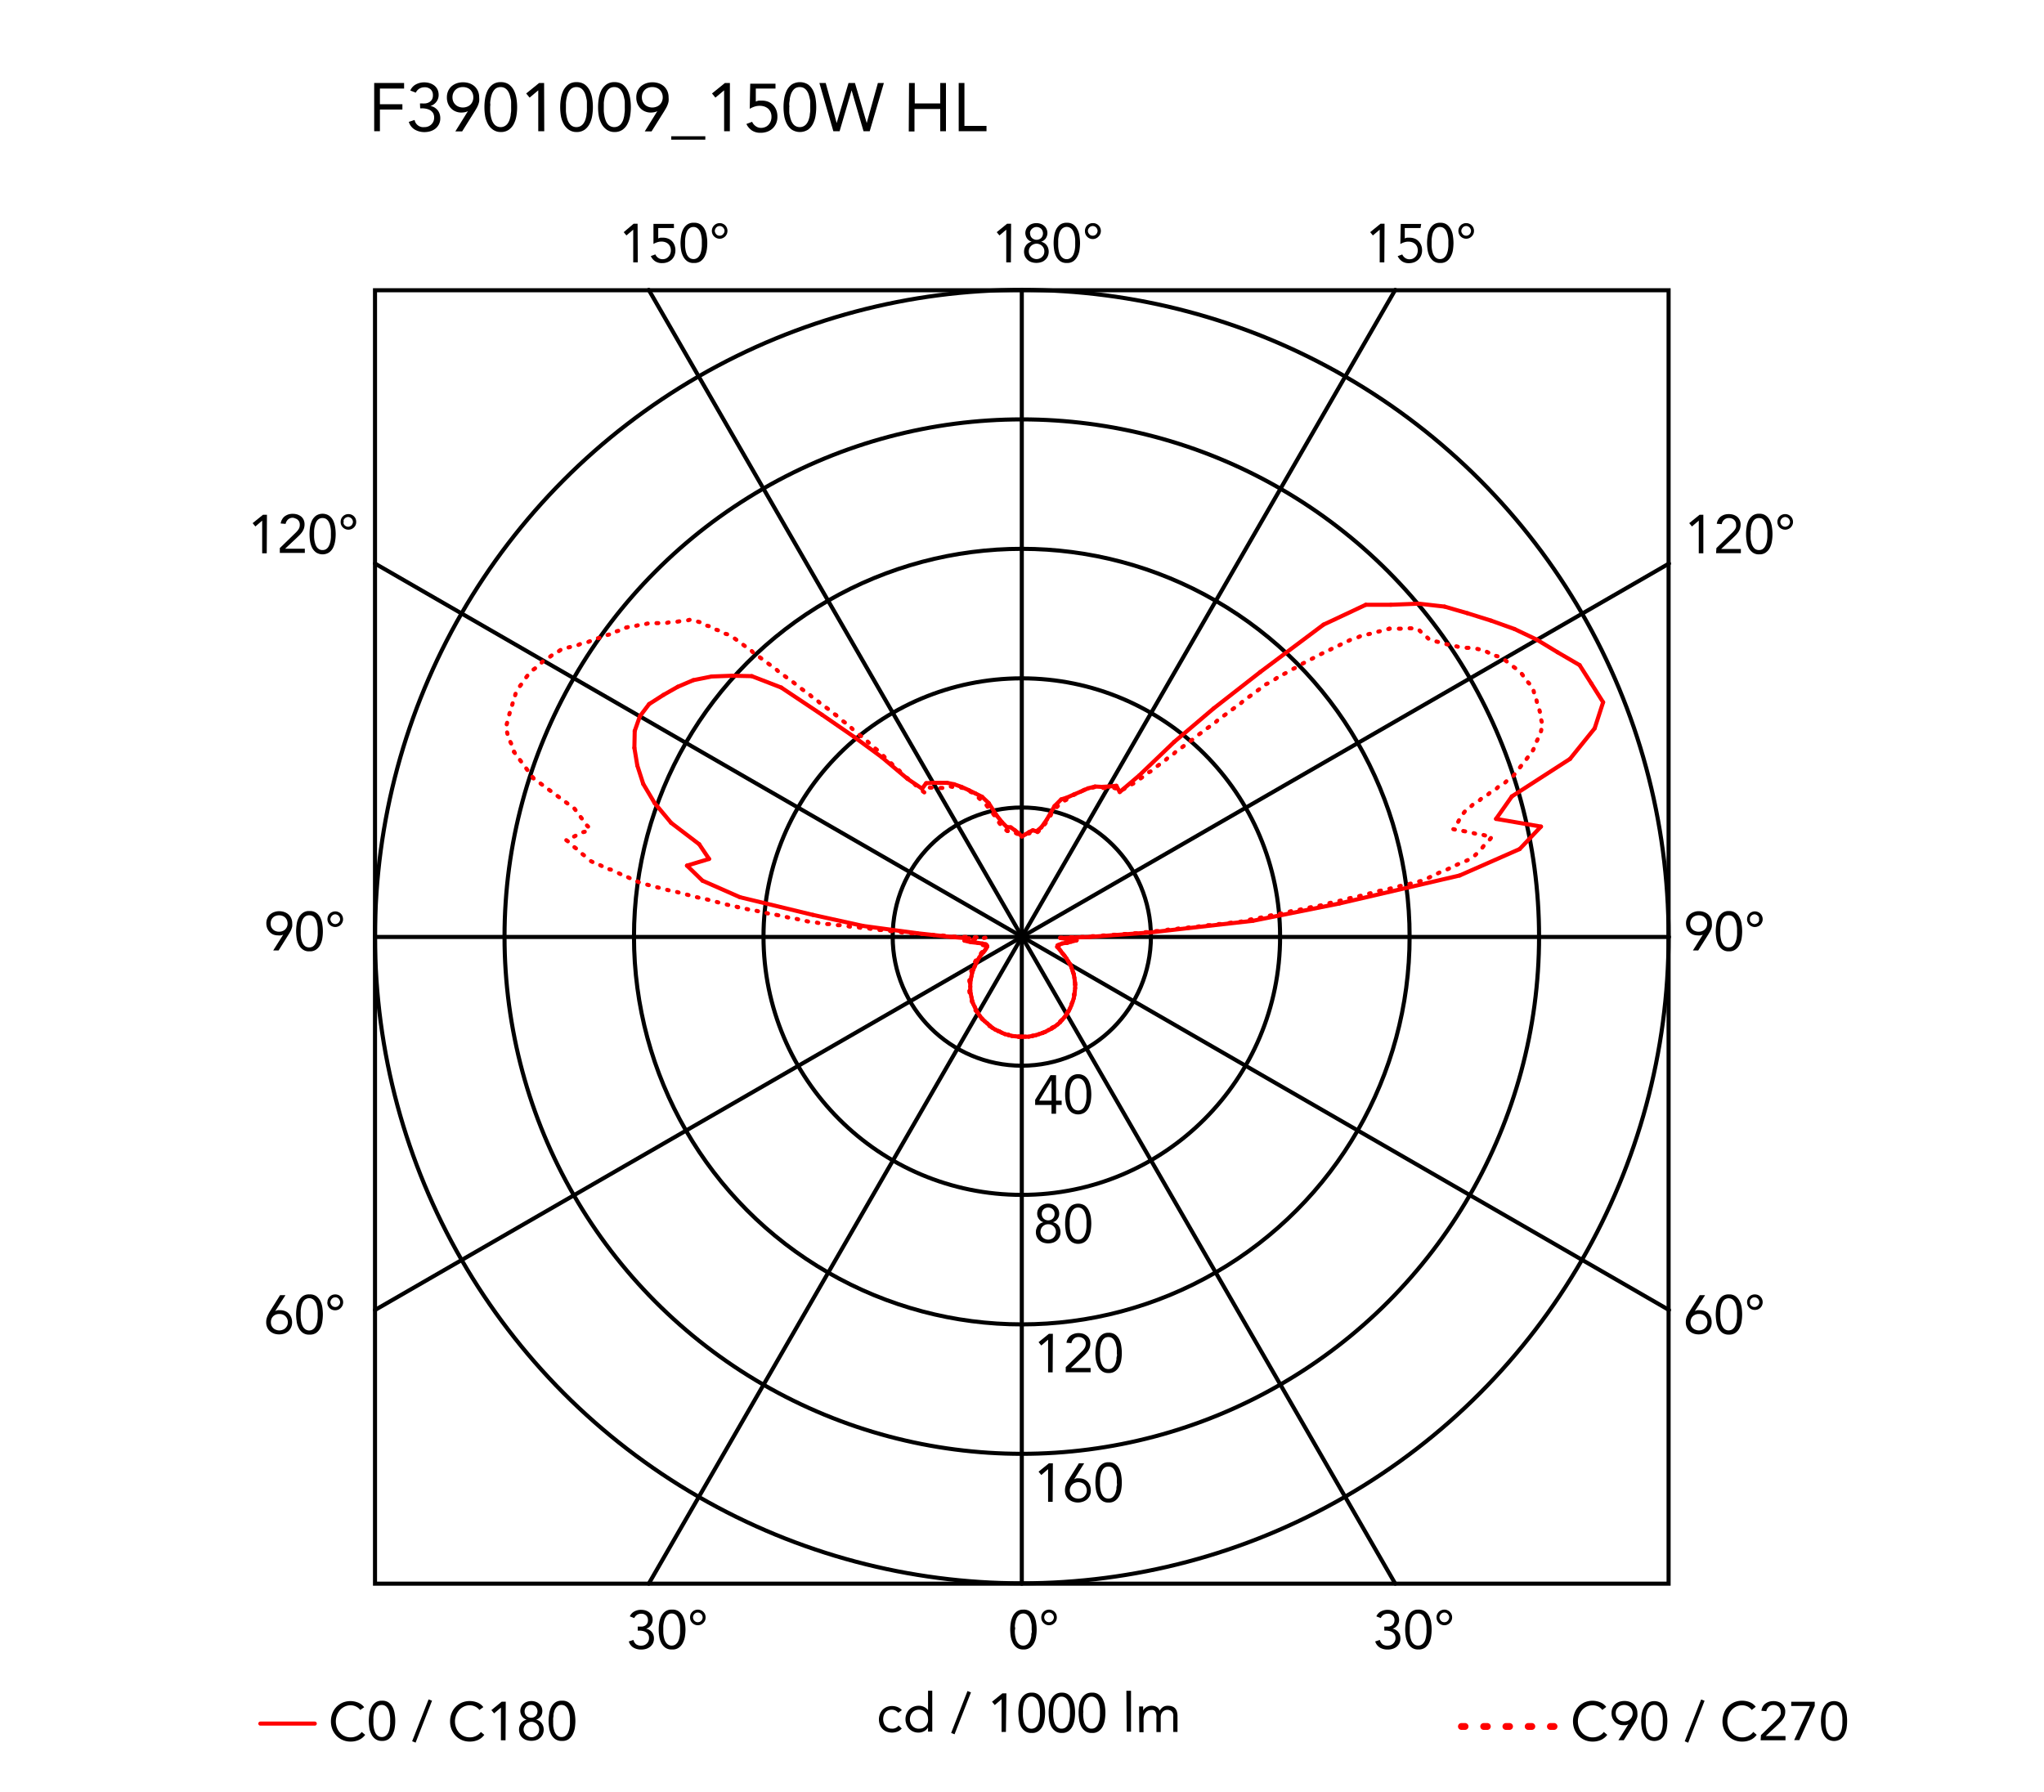 <svg xmlns="http://www.w3.org/2000/svg" viewBox="0 0 300 263"><defs><style>.cls-1,.cls-2,.cls-3,.cls-4{fill:none;stroke-linecap:round;}.cls-1,.cls-2{stroke:red;}.cls-1,.cls-2,.cls-4{stroke-linejoin:round;}.cls-1,.cls-3,.cls-4{stroke-width:0.6px;}.cls-3,.cls-4{stroke:#000;}.cls-3{stroke-miterlimit:10;}</style></defs><title>moni-ceiling-wall-2-castiglioni-flos-F3901009-curva-fotometrica</title><g id="numeri_esterni_diagramma" data-name="numeri esterni diagramma"><path d="M148.27,239.2a6.85,6.85,0,0,1,.08-1,3.41,3.41,0,0,1,.3-.95,1.94,1.94,0,0,1,.59-.71,1.57,1.57,0,0,1,.95-.27,1.6,1.6,0,0,1,1,.27,2,2,0,0,1,.59.71,3.1,3.1,0,0,1,.29.95,5.7,5.7,0,0,1,.08,1,5.85,5.85,0,0,1-.08,1,3.13,3.13,0,0,1-.29.94,2,2,0,0,1-.59.71,1.6,1.6,0,0,1-1,.27,1.57,1.57,0,0,1-.95-.27,1.94,1.94,0,0,1-.59-.71,3.45,3.45,0,0,1-.3-.94A7.07,7.07,0,0,1,148.27,239.2Zm.68,0c0,.13,0,.29,0,.46a4.88,4.88,0,0,0,.06.52,2.83,2.83,0,0,0,.13.5,1.65,1.65,0,0,0,.22.44,1.24,1.24,0,0,0,.34.31,1,1,0,0,0,.48.12.9.9,0,0,0,.48-.12,1,1,0,0,0,.34-.31,1.41,1.41,0,0,0,.23-.44,4.07,4.07,0,0,0,.13-.5c0-.18,0-.35.06-.52s0-.33,0-.46,0-.3,0-.47,0-.34-.06-.51a3.8,3.8,0,0,0-.13-.51,1.53,1.53,0,0,0-.23-.44,1,1,0,0,0-.34-.31.9.9,0,0,0-.48-.12,1,1,0,0,0-.48.12,1.24,1.24,0,0,0-.34.31,1.81,1.81,0,0,0-.22.44,2.72,2.72,0,0,0-.13.51,4.43,4.43,0,0,0-.06.51C149,238.9,149,239.06,149,239.2Z"/><path d="M152.83,237.41a1.33,1.33,0,0,1,.08-.45,1.11,1.11,0,0,1,.25-.36,1,1,0,0,1,.36-.24,1.17,1.17,0,0,1,.9,0,1,1,0,0,1,.36.24,1.11,1.11,0,0,1,.25.36,1.31,1.31,0,0,1,0,.9,1.23,1.23,0,0,1-.61.61,1.17,1.17,0,0,1-.9,0,1.23,1.23,0,0,1-.61-.61A1.33,1.33,0,0,1,152.83,237.41Zm.43,0a.79.79,0,0,0,.05.25.68.68,0,0,0,.14.23.66.66,0,0,0,.23.17.73.73,0,0,0,.58,0,.76.76,0,0,0,.23-.17.88.88,0,0,0,.14-.23.65.65,0,0,0,0-.5,1.09,1.09,0,0,0-.14-.23,1,1,0,0,0-.23-.17.73.73,0,0,0-.58,0,.81.81,0,0,0-.23.17.75.75,0,0,0-.19.48Z"/><path d="M203.17,238.76h.21l.43,0a1.15,1.15,0,0,0,.42-.13.77.77,0,0,0,.31-.31.94.94,0,0,0,.13-.51.87.87,0,0,0-.27-.68,1,1,0,0,0-.7-.26,1.28,1.28,0,0,0-.63.16,1.14,1.14,0,0,0-.41.48l-.65-.25a1.48,1.48,0,0,1,.65-.72,2.07,2.07,0,0,1,1-.24,2.25,2.25,0,0,1,.64.09,1.72,1.72,0,0,1,.54.28,1.37,1.37,0,0,1,.37.46,1.48,1.48,0,0,1,.14.65,1.29,1.29,0,0,1-.27.8,1.34,1.34,0,0,1-.7.49v0a1.48,1.48,0,0,1,.85.49,1.37,1.37,0,0,1,.23.43,1.69,1.69,0,0,1,.08.5,1.66,1.66,0,0,1-.15.72,1.57,1.57,0,0,1-.41.51,1.71,1.71,0,0,1-.6.31,2.34,2.34,0,0,1-.71.1,2.18,2.18,0,0,1-1.13-.28,1.61,1.61,0,0,1-.7-.91l.68-.22a1.33,1.33,0,0,0,.41.65,1.3,1.3,0,0,0,.74.19,1.33,1.33,0,0,0,.45-.08,1.11,1.11,0,0,0,.36-.23,1.24,1.24,0,0,0,.25-.35,1.13,1.13,0,0,0,.09-.45,1.07,1.07,0,0,0-.12-.53,1,1,0,0,0-.33-.33,1.23,1.23,0,0,0-.46-.18,2.31,2.31,0,0,0-.52-.06h-.21Z"/><path d="M206.24,239.2a6.85,6.85,0,0,1,.08-1,3.11,3.11,0,0,1,.3-.95,1.94,1.94,0,0,1,.59-.71,1.55,1.55,0,0,1,.95-.27,1.6,1.6,0,0,1,1,.27,2,2,0,0,1,.59.71,3.1,3.1,0,0,1,.29.95,5.7,5.7,0,0,1,.08,1,5.85,5.85,0,0,1-.08,1,3.13,3.13,0,0,1-.29.94,2,2,0,0,1-.59.71,1.6,1.6,0,0,1-1,.27,1.55,1.55,0,0,1-.95-.27,1.94,1.94,0,0,1-.59-.71,3.14,3.14,0,0,1-.3-.94A7.07,7.07,0,0,1,206.24,239.2Zm.67,0c0,.13,0,.29,0,.46a4.88,4.88,0,0,0,.06.52,2.83,2.83,0,0,0,.13.5,1.4,1.4,0,0,0,.22.44,1.24,1.24,0,0,0,.34.31,1,1,0,0,0,.48.12.9.9,0,0,0,.48-.12,1,1,0,0,0,.34-.31,1.41,1.41,0,0,0,.23-.44,4.05,4.05,0,0,0,.12-.5,4.88,4.88,0,0,0,.06-.52,3.86,3.86,0,0,0,0-.46,3.94,3.94,0,0,0,0-.47,4.43,4.43,0,0,0-.06-.51,3.81,3.81,0,0,0-.12-.51,1.53,1.53,0,0,0-.23-.44,1,1,0,0,0-.34-.31.9.9,0,0,0-.48-.12,1,1,0,0,0-.48.12,1.24,1.24,0,0,0-.34.31,1.51,1.51,0,0,0-.22.44,2.72,2.72,0,0,0-.13.51,4.43,4.43,0,0,0-.06.51C206.92,238.9,206.91,239.06,206.91,239.2Z"/><path d="M210.84,237.41a1.13,1.13,0,0,1,.09-.45,1.26,1.26,0,0,1,.24-.36,1.2,1.2,0,0,1,.82-.33,1,1,0,0,1,.44.09,1.12,1.12,0,0,1,.37.24,1.26,1.26,0,0,1,.24.36,1.16,1.16,0,0,1-.24,1.26,1.15,1.15,0,0,1-.37.25,1,1,0,0,1-.44.09,1.13,1.13,0,0,1-.45-.09,1.15,1.15,0,0,1-.37-.25,1.15,1.15,0,0,1-.33-.81Zm.43,0a.61.61,0,0,0,.06.25.68.68,0,0,0,.14.23.72.72,0,0,0,.22.17.73.73,0,0,0,.3.06.72.72,0,0,0,.29-.06.62.62,0,0,0,.22-.17.91.91,0,0,0,.15-.23.65.65,0,0,0,0-.5,1.14,1.14,0,0,0-.15-.23.76.76,0,0,0-.22-.17.72.72,0,0,0-.29-.06.73.73,0,0,0-.3.06.92.92,0,0,0-.22.17.79.79,0,0,0-.14.23A.61.61,0,0,0,211.27,237.41Z"/><path d="M93.6,238.76h.21l.44,0a1.1,1.1,0,0,0,.41-.13.86.86,0,0,0,.32-.31.94.94,0,0,0,.12-.51.87.87,0,0,0-.27-.68,1,1,0,0,0-.7-.26,1.21,1.21,0,0,0-.62.16,1.1,1.1,0,0,0-.42.48l-.65-.25a1.45,1.45,0,0,1,.66-.72,2,2,0,0,1,1-.24,2.32,2.32,0,0,1,.65.09,2,2,0,0,1,.54.28,1.67,1.67,0,0,1,.37.46,1.48,1.48,0,0,1,.13.65,1.29,1.29,0,0,1-.27.8,1.34,1.34,0,0,1-.7.49v0a1.31,1.31,0,0,1,.49.18,1.34,1.34,0,0,1,.36.31,1.37,1.37,0,0,1,.23.43,1.42,1.42,0,0,1,.08.5,1.66,1.66,0,0,1-.15.72,1.57,1.57,0,0,1-.41.51,1.75,1.75,0,0,1-.59.31,2.46,2.46,0,0,1-.72.1,2.18,2.18,0,0,1-1.13-.28,1.56,1.56,0,0,1-.69-.91l.68-.22a1.2,1.2,0,0,0,.41.65,1.27,1.27,0,0,0,.73.19,1.33,1.33,0,0,0,.45-.08,1.11,1.11,0,0,0,.36-.23,1.07,1.07,0,0,0,.25-.35,1.13,1.13,0,0,0,.09-.45,1.07,1.07,0,0,0-.12-.53.87.87,0,0,0-.33-.33,1.17,1.17,0,0,0-.46-.18,2.24,2.24,0,0,0-.52-.06H93.6Z"/><path d="M96.68,239.2a5.7,5.7,0,0,1,.08-1,3.1,3.1,0,0,1,.29-.95,2,2,0,0,1,.59-.71,1.6,1.6,0,0,1,1-.27,1.57,1.57,0,0,1,1,.27,1.94,1.94,0,0,1,.59.71,3.41,3.41,0,0,1,.3.95,6.85,6.85,0,0,1,.08,1,7.07,7.07,0,0,1-.08,1,3.45,3.45,0,0,1-.3.94,1.94,1.94,0,0,1-.59.71,1.57,1.57,0,0,1-1,.27,1.6,1.6,0,0,1-1-.27,2,2,0,0,1-.59-.71,3.13,3.13,0,0,1-.29-.94A5.85,5.85,0,0,1,96.68,239.2Zm.67,0c0,.13,0,.29,0,.46a4.88,4.88,0,0,0,.06.52,4.07,4.07,0,0,0,.13.5,1.41,1.41,0,0,0,.23.44,1,1,0,0,0,.34.31.9.9,0,0,0,.48.12,1,1,0,0,0,.48-.12,1.24,1.24,0,0,0,.34-.31,1.65,1.65,0,0,0,.22-.44,2.83,2.83,0,0,0,.13-.5,4.88,4.88,0,0,0,.06-.52c0-.17,0-.33,0-.46s0-.3,0-.47a4.43,4.43,0,0,0-.06-.51,2.72,2.72,0,0,0-.13-.51,1.81,1.81,0,0,0-.22-.44,1.24,1.24,0,0,0-.34-.31,1,1,0,0,0-.48-.12.9.9,0,0,0-.48.12,1,1,0,0,0-.34.31,1.53,1.53,0,0,0-.23.44,3.8,3.8,0,0,0-.13.51,4.43,4.43,0,0,0-.06.51C97.35,238.9,97.35,239.06,97.35,239.2Z"/><path d="M101.28,237.41a1.33,1.33,0,0,1,.08-.45,1.11,1.11,0,0,1,.25-.36,1,1,0,0,1,.36-.24,1.17,1.17,0,0,1,.9,0,1,1,0,0,1,.36.24,1.11,1.11,0,0,1,.25.36,1.31,1.31,0,0,1,0,.9,1.23,1.23,0,0,1-.61.61,1.17,1.17,0,0,1-.9,0,1.23,1.23,0,0,1-.61-.61A1.33,1.33,0,0,1,101.28,237.41Zm.43,0a.79.79,0,0,0,.05.25.68.68,0,0,0,.14.23.76.76,0,0,0,.23.17.73.73,0,0,0,.58,0,.66.66,0,0,0,.23-.17.68.68,0,0,0,.14-.23.71.71,0,0,0-.14-.73.81.81,0,0,0-.23-.17.73.73,0,0,0-.58,0,1,1,0,0,0-.23.17.75.75,0,0,0-.19.48Z"/><path d="M249.93,137.18h0a1.24,1.24,0,0,1-.37.12,1.84,1.84,0,0,1-.39,0,1.91,1.91,0,0,1-.68-.12,1.58,1.58,0,0,1-.54-.37,1.63,1.63,0,0,1-.36-.56,2.05,2.05,0,0,1-.13-.72,1.79,1.79,0,0,1,.15-.75,1.48,1.48,0,0,1,.4-.55,1.79,1.79,0,0,1,.6-.35,2,2,0,0,1,.75-.13,2.11,2.11,0,0,1,.75.13,1.79,1.79,0,0,1,.6.35,1.59,1.59,0,0,1,.4.55,1.79,1.79,0,0,1,.14.75,2.15,2.15,0,0,1,0,.45,1.68,1.68,0,0,1-.11.4,2.59,2.59,0,0,1-.17.38l-.21.36-1.51,2.39h-.78Zm-.59-.42a1.28,1.28,0,0,0,.48-.09,1,1,0,0,0,.39-.24,1.23,1.23,0,0,0,.26-.37,1.43,1.43,0,0,0,0-1,1.1,1.1,0,0,0-.65-.62,1.48,1.48,0,0,0-1,0,1.28,1.28,0,0,0-.39.24,1.12,1.12,0,0,0-.26.38,1.3,1.3,0,0,0,0,1,1.08,1.08,0,0,0,.26.37,1,1,0,0,0,.39.24A1.28,1.28,0,0,0,249.34,136.76Z"/><path d="M251.82,136.71a7.07,7.07,0,0,1,.08-1,3.19,3.19,0,0,1,.29-1,2,2,0,0,1,.59-.7,1.54,1.54,0,0,1,1-.28,1.49,1.49,0,0,1,.95.28,1.91,1.91,0,0,1,.59.7,2.94,2.94,0,0,1,.3,1,6.29,6.29,0,0,1,0,2,2.94,2.94,0,0,1-.3.95,1.91,1.91,0,0,1-.59.7,1.49,1.49,0,0,1-.95.28,1.54,1.54,0,0,1-1-.28,2,2,0,0,1-.59-.7,3.19,3.19,0,0,1-.29-.95A7.07,7.07,0,0,1,251.82,136.71Zm.67,0c0,.14,0,.29,0,.46a4.6,4.6,0,0,0,.06.52,4.7,4.7,0,0,0,.12.51,2,2,0,0,0,.23.44,1,1,0,0,0,.34.31,1,1,0,0,0,.48.11,1.06,1.06,0,0,0,.48-.11,1.24,1.24,0,0,0,.34-.31,1.65,1.65,0,0,0,.22-.44,3.18,3.18,0,0,0,.13-.51,4.6,4.6,0,0,0,.06-.52c0-.17,0-.32,0-.46s0-.29,0-.46a4.6,4.6,0,0,0-.06-.52,3.18,3.18,0,0,0-.13-.51,1.65,1.65,0,0,0-.22-.44,1.24,1.24,0,0,0-.34-.31,1.06,1.06,0,0,0-.48-.11,1,1,0,0,0-.48.11,1,1,0,0,0-.34.31,2,2,0,0,0-.23.44,4.7,4.7,0,0,0-.12.51,4.6,4.6,0,0,0-.06.52C252.5,136.42,252.49,136.57,252.49,136.71Z"/><path d="M256.42,134.93a1.13,1.13,0,0,1,.09-.45,1.31,1.31,0,0,1,.24-.37,1.18,1.18,0,0,1,.37-.24,1,1,0,0,1,.44-.09,1.13,1.13,0,0,1,.45.09,1.06,1.06,0,0,1,.61.61,1.13,1.13,0,0,1,.09.45,1,1,0,0,1-.09.44,1.06,1.06,0,0,1-.61.61,1.13,1.13,0,0,1-.45.09,1,1,0,0,1-.44-.09,1.18,1.18,0,0,1-.37-.24,1.31,1.31,0,0,1-.24-.37A1,1,0,0,1,256.42,134.93Zm.43,0a.69.69,0,0,0,0,.24,1,1,0,0,0,.15.24.73.73,0,0,0,.51.23.54.54,0,0,0,.29-.07.63.63,0,0,0,.23-.16.72.72,0,0,0,.14-.24.52.52,0,0,0,0-.24.56.56,0,0,0,0-.25.59.59,0,0,0-.14-.23.74.74,0,0,0-.52-.24.73.73,0,0,0-.29.07.62.62,0,0,0-.22.17.76.76,0,0,0-.15.23A.74.74,0,0,0,256.85,134.93Z"/><path d="M41.57,137.18h0a1.34,1.34,0,0,1-.37.12,2,2,0,0,1-.39,0,1.92,1.92,0,0,1-.69-.12,1.58,1.58,0,0,1-.54-.37,1.8,1.8,0,0,1-.36-.56,2.05,2.05,0,0,1-.13-.72,1.79,1.79,0,0,1,.15-.75,1.48,1.48,0,0,1,.4-.55,1.79,1.79,0,0,1,.6-.35,2.23,2.23,0,0,1,1.5,0,1.79,1.79,0,0,1,.6.35,1.48,1.48,0,0,1,.4.55,1.79,1.79,0,0,1,.15.75,3.14,3.14,0,0,1,0,.45,2.34,2.34,0,0,1-.12.4,1.84,1.84,0,0,1-.17.38,3.35,3.35,0,0,1-.21.36l-1.5,2.39h-.79Zm-.59-.42a1.28,1.28,0,0,0,.48-.09,1,1,0,0,0,.39-.24,1.23,1.23,0,0,0,.26-.37,1.3,1.3,0,0,0,0-1,1.1,1.1,0,0,0-.65-.62,1.48,1.48,0,0,0-1,0,1.1,1.1,0,0,0-.65.62,1.43,1.43,0,0,0,0,1,1.23,1.23,0,0,0,.26.37,1,1,0,0,0,.39.24A1.28,1.28,0,0,0,41,136.76Z"/><path d="M43.46,136.71a7.07,7.07,0,0,1,.08-1,2.94,2.94,0,0,1,.3-1,1.91,1.91,0,0,1,.59-.7,1.49,1.49,0,0,1,1-.28,1.54,1.54,0,0,1,1,.28,2,2,0,0,1,.59.7,3.19,3.19,0,0,1,.29,1,6.29,6.29,0,0,1,0,2,3.19,3.19,0,0,1-.29.95,2,2,0,0,1-.59.7,1.54,1.54,0,0,1-1,.28,1.49,1.49,0,0,1-1-.28,1.91,1.91,0,0,1-.59-.7,2.94,2.94,0,0,1-.3-.95A7.07,7.07,0,0,1,43.46,136.71Zm.67,0c0,.14,0,.29,0,.46a4.6,4.6,0,0,0,.06.52,3.18,3.18,0,0,0,.13.51,1.65,1.65,0,0,0,.22.44,1.12,1.12,0,0,0,.34.31,1.1,1.1,0,0,0,1,0,1.12,1.12,0,0,0,.34-.31,2,2,0,0,0,.23-.44,4.7,4.7,0,0,0,.12-.51,4.6,4.6,0,0,0,.06-.52c0-.17,0-.32,0-.46s0-.29,0-.46a4.6,4.6,0,0,0-.06-.52,4.7,4.7,0,0,0-.12-.51,2,2,0,0,0-.23-.44,1.12,1.12,0,0,0-.34-.31,1.1,1.1,0,0,0-1,0,1.12,1.12,0,0,0-.34.31,1.65,1.65,0,0,0-.22.44,3.18,3.18,0,0,0-.13.51,4.6,4.6,0,0,0-.06.52C44.14,136.42,44.13,136.57,44.13,136.71Z"/><path d="M48.06,134.93a1.13,1.13,0,0,1,.09-.45,1.06,1.06,0,0,1,.61-.61,1.13,1.13,0,0,1,.45-.09,1.08,1.08,0,0,1,.44.09,1.06,1.06,0,0,1,.61.61,1.13,1.13,0,0,1,.09.45,1,1,0,0,1-.09.44,1.06,1.06,0,0,1-.61.61,1.08,1.08,0,0,1-.44.09,1.13,1.13,0,0,1-.45-.09,1.06,1.06,0,0,1-.61-.61A1,1,0,0,1,48.06,134.93Zm.43,0a.53.53,0,0,0,.06.24.72.72,0,0,0,.14.24.69.69,0,0,0,.22.16.6.6,0,0,0,.3.07.73.73,0,0,0,.51-.23,1,1,0,0,0,.15-.24.69.69,0,0,0,.05-.24.74.74,0,0,0-.05-.25.76.76,0,0,0-.15-.23.62.62,0,0,0-.22-.17.73.73,0,0,0-.29-.07.73.73,0,0,0-.3.07.72.72,0,0,0-.22.17.59.59,0,0,0-.14.23A.57.57,0,0,0,48.49,134.93Z"/><path d="M148.37,38.51h-.68v-4.8h0l-1,.85-.4-.48,1.52-1.24h.59Z"/><path d="M150.49,34.23a1.48,1.48,0,0,1,.13-.61,1.2,1.2,0,0,1,.34-.46,1.44,1.44,0,0,1,.51-.3,1.92,1.92,0,0,1,1.28,0,1.44,1.44,0,0,1,.51.3,1.2,1.2,0,0,1,.34.46,1.33,1.33,0,0,1,.13.61,1.16,1.16,0,0,1-.07.4,1.41,1.41,0,0,1-.18.37,1.33,1.33,0,0,1-.29.29,1.18,1.18,0,0,1-.39.19h0a1.44,1.44,0,0,1,.46.19,1.35,1.35,0,0,1,.35.32,1.42,1.42,0,0,1,.23.44,1.7,1.7,0,0,1,.08.51,1.74,1.74,0,0,1-.14.69,1.43,1.43,0,0,1-.39.52,1.47,1.47,0,0,1-.57.33,2.35,2.35,0,0,1-1.42,0,1.47,1.47,0,0,1-.57-.33,1.55,1.55,0,0,1-.39-.52,1.74,1.74,0,0,1-.14-.69,1.7,1.7,0,0,1,.08-.51,1.67,1.67,0,0,1,.23-.44,1.35,1.35,0,0,1,.35-.32,1.44,1.44,0,0,1,.46-.19h0a1.18,1.18,0,0,1-.39-.19,1.33,1.33,0,0,1-.29-.29,1.41,1.41,0,0,1-.18-.37A1.46,1.46,0,0,1,150.49,34.23ZM151,36.9a1.18,1.18,0,0,0,.09.46,1.07,1.07,0,0,0,.25.35,1,1,0,0,0,.36.23,1.12,1.12,0,0,0,.88,0,1,1,0,0,0,.36-.23,1.07,1.07,0,0,0,.25-.35,1.18,1.18,0,0,0,.09-.46,1.14,1.14,0,0,0-.09-.46,1.13,1.13,0,0,0-.61-.58,1.12,1.12,0,0,0-.88,0,1.13,1.13,0,0,0-.61.58A1.14,1.14,0,0,0,151,36.9Zm.2-2.64a.88.88,0,0,0,.26.67,1,1,0,0,0,1.36,0,1,1,0,0,0,0-1.34,1,1,0,0,0-1.36,0A.88.88,0,0,0,151.17,34.26Z"/><path d="M154.64,35.68a7,7,0,0,1,.08-1,3.1,3.1,0,0,1,.29-1,2,2,0,0,1,.59-.71,1.6,1.6,0,0,1,1-.27,1.55,1.55,0,0,1,.95.27,1.94,1.94,0,0,1,.59.71,2.86,2.86,0,0,1,.3,1,7,7,0,0,1,.08,1,7.07,7.07,0,0,1-.08,1,2.88,2.88,0,0,1-.3.94,1.94,1.94,0,0,1-.59.71,1.55,1.55,0,0,1-.95.27,1.6,1.6,0,0,1-1-.27,2,2,0,0,1-.59-.71,3.13,3.13,0,0,1-.29-.94A7.07,7.07,0,0,1,154.64,35.68Zm.67,0c0,.13,0,.29,0,.46a4.88,4.88,0,0,0,.06.52,4.05,4.05,0,0,0,.12.5,1.66,1.66,0,0,0,.23.44,1.12,1.12,0,0,0,.34.31,1,1,0,0,0,1,0,1.12,1.12,0,0,0,.34-.31,1.4,1.4,0,0,0,.22-.44,2.83,2.83,0,0,0,.13-.5,4.88,4.88,0,0,0,.06-.52c0-.17,0-.33,0-.46s0-.3,0-.47a4.43,4.43,0,0,0-.06-.51,2.72,2.72,0,0,0-.13-.51,1.51,1.51,0,0,0-.22-.44,1.12,1.12,0,0,0-.34-.31,1,1,0,0,0-1,0,1.12,1.12,0,0,0-.34.31,1.83,1.83,0,0,0-.23.44,3.81,3.81,0,0,0-.12.51,4.43,4.43,0,0,0-.06.51C155.32,35.38,155.31,35.54,155.31,35.68Z"/><path d="M159.24,33.89a1.15,1.15,0,0,1,.33-.81,1,1,0,0,1,.37-.24,1,1,0,0,1,.44-.09,1.15,1.15,0,0,1,.82,2,1.15,1.15,0,0,1-.37.25,1.13,1.13,0,0,1-.45.09,1.15,1.15,0,0,1-.81-.34,1.15,1.15,0,0,1-.33-.81Zm.43,0a.79.79,0,0,0,.05.25,1.14,1.14,0,0,0,.15.23.62.62,0,0,0,.22.17.72.72,0,0,0,.29.06.68.68,0,0,0,.52-.23.79.79,0,0,0,.14-.23.65.65,0,0,0,0-.5.79.79,0,0,0-.14-.23.81.81,0,0,0-.23-.17.65.65,0,0,0-.29-.06.72.72,0,0,0-.29.06.76.76,0,0,0-.22.17,1.14,1.14,0,0,0-.15.23A.79.79,0,0,0,159.67,33.89Z"/><path d="M203.18,38.51h-.68v-4.8h0l-1,.85-.4-.48,1.52-1.24h.59Z"/><path d="M208.49,33.47h-2.31l0,1.53a1.08,1.08,0,0,1,.36-.11l.37,0a2,2,0,0,1,.74.14,1.61,1.61,0,0,1,.57.39,1.9,1.9,0,0,1,.37.59,2,2,0,0,1,.13.74,2,2,0,0,1-.15.78,1.74,1.74,0,0,1-.41.59,1.91,1.91,0,0,1-.61.38,2.2,2.2,0,0,1-.78.13,1.73,1.73,0,0,1-1-.28,2,2,0,0,1-.63-.75l.67-.25a1.31,1.31,0,0,0,.42.51,1.1,1.1,0,0,0,.64.2,1.28,1.28,0,0,0,.48-.09,1.26,1.26,0,0,0,.38-.27,1.15,1.15,0,0,0,.26-.41,1.53,1.53,0,0,0,.1-.54,1.38,1.38,0,0,0-.11-.55,1.08,1.08,0,0,0-.3-.4,1.26,1.26,0,0,0-.44-.25,1.67,1.67,0,0,0-.55-.08,1.84,1.84,0,0,0-.6.1,2.58,2.58,0,0,0-.56.25l.06-2.95h3Z"/><path d="M209.45,35.68a7,7,0,0,1,.08-1,3.1,3.1,0,0,1,.29-1,2,2,0,0,1,.59-.71,1.6,1.6,0,0,1,1-.27,1.55,1.55,0,0,1,.95.27,1.94,1.94,0,0,1,.59.71,2.86,2.86,0,0,1,.3,1,7,7,0,0,1,.08,1,7.07,7.07,0,0,1-.08,1,2.88,2.88,0,0,1-.3.94,1.94,1.94,0,0,1-.59.71,1.55,1.55,0,0,1-.95.27,1.6,1.6,0,0,1-1-.27,2,2,0,0,1-.59-.71,3.13,3.13,0,0,1-.29-.94A7.07,7.07,0,0,1,209.45,35.68Zm.67,0c0,.13,0,.29,0,.46a4.88,4.88,0,0,0,.06.52,4.05,4.05,0,0,0,.12.5,1.66,1.66,0,0,0,.23.44,1,1,0,0,0,.34.31.9.9,0,0,0,.48.12,1,1,0,0,0,.48-.12,1.24,1.24,0,0,0,.34-.31,1.4,1.4,0,0,0,.22-.44,2.83,2.83,0,0,0,.13-.5,4.88,4.88,0,0,0,.06-.52c0-.17,0-.33,0-.46s0-.3,0-.47a4.43,4.43,0,0,0-.06-.51,2.72,2.72,0,0,0-.13-.51,1.51,1.51,0,0,0-.22-.44,1.24,1.24,0,0,0-.34-.31,1,1,0,0,0-.48-.12.9.9,0,0,0-.48.12,1,1,0,0,0-.34.31,1.83,1.83,0,0,0-.23.44,3.81,3.81,0,0,0-.12.51,4.43,4.43,0,0,0-.06.51C210.13,35.38,210.12,35.54,210.12,35.68Z"/><path d="M214.05,33.89a1.15,1.15,0,0,1,.33-.81,1,1,0,0,1,.37-.24,1,1,0,0,1,.44-.09,1.13,1.13,0,0,1,.45.09,1,1,0,0,1,.36.24,1,1,0,0,1,.25.36,1.17,1.17,0,0,1,0,.9,1.23,1.23,0,0,1-.61.61,1.13,1.13,0,0,1-.45.09,1.15,1.15,0,0,1-.81-.34,1.15,1.15,0,0,1-.33-.81Zm.43,0a.79.79,0,0,0,.05.25,1.14,1.14,0,0,0,.15.23.62.62,0,0,0,.22.17.72.72,0,0,0,.29.06.68.68,0,0,0,.52-.23.79.79,0,0,0,.14-.23.65.65,0,0,0,0-.5.79.79,0,0,0-.14-.23.81.81,0,0,0-.23-.17.65.65,0,0,0-.29-.06.72.72,0,0,0-.29.06.76.76,0,0,0-.22.17,1.14,1.14,0,0,0-.15.23A.79.79,0,0,0,214.48,33.89Z"/><path d="M93.61,38.51h-.67v-4.8h0l-1,.85-.4-.48L93,32.84h.58Z"/><path d="M98.92,33.47H96.61l0,1.53a1,1,0,0,1,.35-.11l.37,0a1.91,1.91,0,0,1,.74.14,1.65,1.65,0,0,1,.58.39A1.71,1.71,0,0,1,99,36a2,2,0,0,1,.13.74,2,2,0,0,1-.15.78,1.71,1.71,0,0,1-.4.59,2,2,0,0,1-.62.38,2.15,2.15,0,0,1-.77.13,1.78,1.78,0,0,1-1.05-.28,1.85,1.85,0,0,1-.62-.75l.67-.25a1.16,1.16,0,0,0,.42.51,1.05,1.05,0,0,0,.63.2,1.28,1.28,0,0,0,.48-.09,1.23,1.23,0,0,0,.64-.68,1.33,1.33,0,0,0,.1-.54,1.38,1.38,0,0,0-.11-.55,1.18,1.18,0,0,0-.29-.4,1.41,1.41,0,0,0-.45-.25,1.63,1.63,0,0,0-.55-.08,1.78,1.78,0,0,0-.59.1,2.58,2.58,0,0,0-.56.25l0-2.95h3Z"/><path d="M99.88,35.68a7,7,0,0,1,.08-1,3.11,3.11,0,0,1,.3-1,1.94,1.94,0,0,1,.59-.71,1.55,1.55,0,0,1,1-.27,1.6,1.6,0,0,1,1,.27,2,2,0,0,1,.59.71,3.1,3.1,0,0,1,.29,1,5.77,5.77,0,0,1,.08,1,5.85,5.85,0,0,1-.08,1,3.13,3.13,0,0,1-.29.94,2,2,0,0,1-.59.71,1.6,1.6,0,0,1-1,.27,1.55,1.55,0,0,1-1-.27,1.94,1.94,0,0,1-.59-.71,3.14,3.14,0,0,1-.3-.94A7.07,7.07,0,0,1,99.88,35.68Zm.67,0c0,.13,0,.29,0,.46a4.88,4.88,0,0,0,.06.52,2.83,2.83,0,0,0,.13.5,1.4,1.4,0,0,0,.22.44,1.24,1.24,0,0,0,.34.31,1,1,0,0,0,.48.12.9.9,0,0,0,.48-.12,1,1,0,0,0,.34-.31,1.41,1.41,0,0,0,.23-.44,4.05,4.05,0,0,0,.12-.5,4.88,4.88,0,0,0,.06-.52c0-.17,0-.33,0-.46s0-.3,0-.47a4.43,4.43,0,0,0-.06-.51,3.81,3.81,0,0,0-.12-.51,1.53,1.53,0,0,0-.23-.44,1,1,0,0,0-.34-.31.9.9,0,0,0-.48-.12,1,1,0,0,0-.48.12,1.24,1.24,0,0,0-.34.31,1.51,1.51,0,0,0-.22.44,2.72,2.72,0,0,0-.13.51,4.43,4.43,0,0,0-.06.51C100.56,35.38,100.55,35.54,100.55,35.68Z"/><path d="M104.48,33.89a1.15,1.15,0,0,1,1.15-1.14,1,1,0,0,1,.44.09,1.12,1.12,0,0,1,.37.24,1.16,1.16,0,0,1,0,1.62,1.15,1.15,0,0,1-.37.25,1,1,0,0,1-.44.09,1.13,1.13,0,0,1-.45-.09,1.15,1.15,0,0,1-.37-.25,1.15,1.15,0,0,1-.33-.81Zm.43,0a.61.61,0,0,0,.06.25.79.79,0,0,0,.14.23.72.72,0,0,0,.22.17.73.73,0,0,0,.3.06.72.72,0,0,0,.29-.06.62.62,0,0,0,.22-.17,1.14,1.14,0,0,0,.15-.23.65.65,0,0,0,0-.5,1.14,1.14,0,0,0-.15-.23.76.76,0,0,0-.22-.17.72.72,0,0,0-.29-.06.73.73,0,0,0-.3.06.92.92,0,0,0-.22.17.79.79,0,0,0-.14.23A.61.61,0,0,0,104.91,33.89Z"/><path d="M248.75,192.45v0a1.35,1.35,0,0,1,.37-.13,2,2,0,0,1,.39,0,1.73,1.73,0,0,1,.69.13,1.42,1.42,0,0,1,.54.36,1.85,1.85,0,0,1,.36.57,2,2,0,0,1,.12.72,1.78,1.78,0,0,1-.14.74,1.74,1.74,0,0,1-.4.56,2,2,0,0,1-.6.35,2.36,2.36,0,0,1-.75.12,2.27,2.27,0,0,1-.75-.12,2,2,0,0,1-.6-.35,1.6,1.6,0,0,1-.4-.56,1.78,1.78,0,0,1-.15-.74,2.24,2.24,0,0,1,.15-.86,5.28,5.28,0,0,1,.39-.74l1.5-2.39h.79Zm.59.43a1.23,1.23,0,0,0-.87.32,1,1,0,0,0-.26.38,1.31,1.31,0,0,0-.1.5,1.35,1.35,0,0,0,.1.5,1.08,1.08,0,0,0,.26.37,1,1,0,0,0,.39.24,1.32,1.32,0,0,0,1,0,1,1,0,0,0,.39-.24,1.23,1.23,0,0,0,.26-.37,1.35,1.35,0,0,0,.09-.5,1.31,1.31,0,0,0-.09-.5,1.16,1.16,0,0,0-.26-.38,1.23,1.23,0,0,0-.87-.32Z"/><path d="M251.82,192.92a7.07,7.07,0,0,1,.08-1,3.13,3.13,0,0,1,.29-.94,2,2,0,0,1,.59-.71,1.6,1.6,0,0,1,1-.27,1.55,1.55,0,0,1,.95.27,1.94,1.94,0,0,1,.59.71,2.88,2.88,0,0,1,.3.94,7.07,7.07,0,0,1,.08,1,7,7,0,0,1-.08,1,2.86,2.86,0,0,1-.3,1,1.94,1.94,0,0,1-.59.71,1.55,1.55,0,0,1-.95.27,1.6,1.6,0,0,1-1-.27,2,2,0,0,1-.59-.71,3.1,3.1,0,0,1-.29-1A7,7,0,0,1,251.82,192.92Zm.67,0c0,.14,0,.3,0,.47a4.43,4.43,0,0,0,.06.51,3.81,3.81,0,0,0,.12.51,1.83,1.83,0,0,0,.23.44,1,1,0,0,0,.34.31.9.9,0,0,0,.48.12,1,1,0,0,0,.48-.12,1.24,1.24,0,0,0,.34-.31,1.51,1.51,0,0,0,.22-.44,2.72,2.72,0,0,0,.13-.51,4.43,4.43,0,0,0,.06-.51c0-.17,0-.33,0-.47s0-.29,0-.46a4.88,4.88,0,0,0-.06-.52,2.83,2.83,0,0,0-.13-.5,1.4,1.4,0,0,0-.22-.44,1.1,1.1,0,0,0-.34-.31,1,1,0,0,0-.48-.12.9.9,0,0,0-.48.12.92.92,0,0,0-.34.31,1.66,1.66,0,0,0-.23.44,4.05,4.05,0,0,0-.12.5,4.88,4.88,0,0,0-.06.52C252.5,192.63,252.49,192.79,252.49,192.92Z"/><path d="M256.42,191.14a1.15,1.15,0,0,1,.33-.81,1.05,1.05,0,0,1,.37-.25,1.23,1.23,0,0,1,.44-.08,1.33,1.33,0,0,1,.45.08,1.15,1.15,0,0,1,.37.25,1.16,1.16,0,0,1,0,1.62,1.15,1.15,0,0,1-.37.25,1.33,1.33,0,0,1-.45.08,1.23,1.23,0,0,1-.44-.08,1.05,1.05,0,0,1-.37-.25,1.15,1.15,0,0,1-.33-.81Zm.43,0a.79.79,0,0,0,0,.25,1.14,1.14,0,0,0,.15.23.62.62,0,0,0,.22.17.72.72,0,0,0,.29.06.68.68,0,0,0,.52-.23.79.79,0,0,0,.14-.23.65.65,0,0,0,0-.5.79.79,0,0,0-.14-.23.68.68,0,0,0-.52-.23.72.72,0,0,0-.29.06.62.62,0,0,0-.22.17,1.14,1.14,0,0,0-.15.23A.79.79,0,0,0,256.85,191.14Z"/><path d="M250,81.22h-.67v-4.8h0l-1,.86-.4-.49,1.52-1.23H250Z"/><path d="M251.92,80.45l2.13-2.08c.13-.12.25-.24.35-.35a2.16,2.16,0,0,0,.25-.32,1.09,1.09,0,0,0,.15-.33,1.38,1.38,0,0,0,0-.37,1,1,0,0,0-.08-.4.84.84,0,0,0-.22-.3.78.78,0,0,0-.33-.19,1.05,1.05,0,0,0-.4-.07,1,1,0,0,0-.71.25,1.08,1.08,0,0,0-.36.65l-.73-.06a1.83,1.83,0,0,1,.21-.61,1.41,1.41,0,0,1,.39-.45,2,2,0,0,1,.53-.27,2.25,2.25,0,0,1,.64-.09,2.41,2.41,0,0,1,.67.1,1.92,1.92,0,0,1,.55.29,1.44,1.44,0,0,1,.51,1.15,2,2,0,0,1-.09.61,2,2,0,0,1-.25.5,3.47,3.47,0,0,1-.35.43l-.41.4-1.75,1.64v0h2.89v.62h-3.64Z"/><path d="M256.27,78.39a5.85,5.85,0,0,1,.08-1,3.19,3.19,0,0,1,.29-1,2,2,0,0,1,.59-.7,1.54,1.54,0,0,1,1-.28,1.51,1.51,0,0,1,.95.28,1.91,1.91,0,0,1,.59.7,3.2,3.2,0,0,1,.3,1,6.29,6.29,0,0,1,0,2,3.2,3.2,0,0,1-.3,1,1.91,1.91,0,0,1-.59.7,1.51,1.51,0,0,1-.95.28,1.54,1.54,0,0,1-1-.28,2,2,0,0,1-.59-.7,3.19,3.19,0,0,1-.29-1A5.85,5.85,0,0,1,256.27,78.39Zm.67,0a3.78,3.78,0,0,0,0,.46c0,.17,0,.35.05.52a4.77,4.77,0,0,0,.13.51,1.67,1.67,0,0,0,.23.44,1,1,0,0,0,.34.31,1,1,0,0,0,.48.11,1.06,1.06,0,0,0,.48-.11,1.24,1.24,0,0,0,.34-.31,2,2,0,0,0,.22-.44,3.18,3.18,0,0,0,.13-.51,4.6,4.6,0,0,0,.06-.52c0-.17,0-.32,0-.46s0-.29,0-.46a4.35,4.35,0,0,0-.06-.52,3.18,3.18,0,0,0-.13-.51,2,2,0,0,0-.22-.44,1.24,1.24,0,0,0-.34-.31,1.06,1.06,0,0,0-.48-.11,1,1,0,0,0-.48.11,1,1,0,0,0-.34.31,1.67,1.67,0,0,0-.23.44,4.77,4.77,0,0,0-.13.51c0,.17,0,.34-.05.52A3.78,3.78,0,0,0,256.94,78.39Z"/><path d="M260.87,76.61a1.13,1.13,0,0,1,.09-.45,1,1,0,0,1,.24-.37,1.16,1.16,0,0,1,1.62,0,1.15,1.15,0,0,1,.25.37,1.13,1.13,0,0,1,.09.45,1,1,0,0,1-.09.44,1.15,1.15,0,0,1-.25.37,1.16,1.16,0,0,1-1.62,0,1,1,0,0,1-.24-.37A1,1,0,0,1,260.87,76.61Zm.43,0a.69.69,0,0,0,.05.24.75.75,0,0,0,.15.24.6.6,0,0,0,.22.16.64.64,0,0,0,.58,0,.63.63,0,0,0,.23-.16.72.72,0,0,0,.14-.24.52.52,0,0,0,.05-.24.56.56,0,0,0-.05-.25.59.59,0,0,0-.14-.23.66.66,0,0,0-.23-.17.64.64,0,0,0-.58,0,.62.62,0,0,0-.22.17.61.61,0,0,0-.15.23A.74.74,0,0,0,261.3,76.61Z"/><path d="M40.39,192.45v0a1.42,1.42,0,0,1,.38-.13,1.84,1.84,0,0,1,.39,0,1.72,1.72,0,0,1,.68.13,1.42,1.42,0,0,1,.54.36,1.85,1.85,0,0,1,.36.57,2,2,0,0,1,.13.72,1.78,1.78,0,0,1-.15.74,1.6,1.6,0,0,1-.4.56,2,2,0,0,1-.6.35,2.4,2.4,0,0,1-1.5,0,2,2,0,0,1-.6-.35,1.6,1.6,0,0,1-.4-.56,1.78,1.78,0,0,1-.15-.74,2.24,2.24,0,0,1,.16-.86,5.19,5.19,0,0,1,.38-.74l1.5-2.39h.79Zm.59.43a1.23,1.23,0,0,0-.87.32,1.16,1.16,0,0,0-.26.38,1.31,1.31,0,0,0-.09.5,1.35,1.35,0,0,0,.09.5,1.23,1.23,0,0,0,.26.37,1,1,0,0,0,.39.24,1.32,1.32,0,0,0,1,0,1,1,0,0,0,.39-.24,1.23,1.23,0,0,0,.26-.37,1.35,1.35,0,0,0,.1-.5,1.31,1.31,0,0,0-.1-.5,1.16,1.16,0,0,0-.26-.38,1.23,1.23,0,0,0-.87-.32Z"/><path d="M43.46,192.92a7.07,7.07,0,0,1,.08-1,2.88,2.88,0,0,1,.3-.94,1.94,1.94,0,0,1,.59-.71,1.55,1.55,0,0,1,1-.27,1.6,1.6,0,0,1,1,.27,2,2,0,0,1,.59.71,3.13,3.13,0,0,1,.29.94,7.07,7.07,0,0,1,.08,1,7,7,0,0,1-.08,1,3.1,3.1,0,0,1-.29,1,2,2,0,0,1-.59.71,1.6,1.6,0,0,1-1,.27,1.55,1.55,0,0,1-1-.27,1.94,1.94,0,0,1-.59-.71,2.86,2.86,0,0,1-.3-1A7,7,0,0,1,43.46,192.92Zm.67,0c0,.14,0,.3,0,.47a4.43,4.43,0,0,0,.06.51,2.72,2.72,0,0,0,.13.51,1.51,1.51,0,0,0,.22.44,1.12,1.12,0,0,0,.34.31,1,1,0,0,0,1,0,1.12,1.12,0,0,0,.34-.31,1.83,1.83,0,0,0,.23-.44,3.81,3.81,0,0,0,.12-.51,4.43,4.43,0,0,0,.06-.51c0-.17,0-.33,0-.47s0-.29,0-.46a4.88,4.88,0,0,0-.06-.52,4.05,4.05,0,0,0-.12-.5,1.66,1.66,0,0,0-.23-.44,1,1,0,0,0-.34-.31,1,1,0,0,0-1,0,1,1,0,0,0-.34.31,1.4,1.4,0,0,0-.22.44,2.83,2.83,0,0,0-.13.5,4.88,4.88,0,0,0-.06.52C44.14,192.63,44.13,192.79,44.13,192.92Z"/><path d="M48.06,191.14a1.15,1.15,0,0,1,.33-.81,1.15,1.15,0,0,1,.37-.25,1.33,1.33,0,0,1,.45-.08,1.27,1.27,0,0,1,.44.08,1.15,1.15,0,0,1,.37.25A1.16,1.16,0,0,1,50,192a1.15,1.15,0,0,1-.37.25,1.27,1.27,0,0,1-.44.08,1.33,1.33,0,0,1-.45-.08,1.15,1.15,0,0,1-.37-.25,1.15,1.15,0,0,1-.33-.81Zm.43,0a.61.61,0,0,0,.06.25.79.79,0,0,0,.14.23.72.72,0,0,0,.22.17.73.73,0,0,0,.3.06.72.72,0,0,0,.29-.06.62.62,0,0,0,.22-.17,1.14,1.14,0,0,0,.15-.23.65.65,0,0,0,0-.5,1.14,1.14,0,0,0-.15-.23.62.62,0,0,0-.22-.17.72.72,0,0,0-.29-.06.73.73,0,0,0-.3.06.72.72,0,0,0-.22.17.79.79,0,0,0-.14.23A.61.61,0,0,0,48.49,191.14Z"/><path d="M39.15,81.22h-.67v-4.8h0l-1,.86-.4-.49,1.52-1.23h.58Z"/><path d="M41.07,80.45l2.14-2.08c.13-.12.25-.24.35-.35a2.16,2.16,0,0,0,.25-.32,1.09,1.09,0,0,0,.15-.33A1.38,1.38,0,0,0,44,77a1,1,0,0,0-.08-.4.84.84,0,0,0-.22-.3.78.78,0,0,0-.33-.19A1.05,1.05,0,0,0,43,76a1,1,0,0,0-.72.25,1.19,1.19,0,0,0-.36.65l-.72-.06a1.47,1.47,0,0,1,.21-.61,1.41,1.41,0,0,1,.39-.45,2,2,0,0,1,.53-.27,2.2,2.2,0,0,1,.64-.09,2.41,2.41,0,0,1,.67.1,2.06,2.06,0,0,1,.55.29,1.47,1.47,0,0,1,.37.48,1.6,1.6,0,0,1,.14.67,2,2,0,0,1-.09.61,2.34,2.34,0,0,1-.25.5,3.47,3.47,0,0,1-.35.43l-.41.4-1.75,1.64v0h2.89v.62H41.07Z"/><path d="M45.43,78.39a7,7,0,0,1,.07-1,3.52,3.52,0,0,1,.3-1,2,2,0,0,1,.59-.7,1.77,1.77,0,0,1,1.91,0,1.91,1.91,0,0,1,.59.7,3.52,3.52,0,0,1,.3,1,6.29,6.29,0,0,1,0,2,3.52,3.52,0,0,1-.3,1,1.91,1.91,0,0,1-.59.7,1.77,1.77,0,0,1-1.91,0,2,2,0,0,1-.59-.7,3.52,3.52,0,0,1-.3-1A7,7,0,0,1,45.43,78.39Zm.67,0c0,.14,0,.29,0,.46a4.6,4.6,0,0,0,.06.52,4.77,4.77,0,0,0,.13.51,2,2,0,0,0,.22.44,1.15,1.15,0,0,0,.35.31,1,1,0,0,0,.48.11,1.06,1.06,0,0,0,.48-.11,1.24,1.24,0,0,0,.34-.31,2,2,0,0,0,.22-.44,3.18,3.18,0,0,0,.13-.51,4.6,4.6,0,0,0,.06-.52c0-.17,0-.32,0-.46s0-.29,0-.46a4.35,4.35,0,0,0-.06-.52,3.18,3.18,0,0,0-.13-.51,2,2,0,0,0-.22-.44,1.24,1.24,0,0,0-.34-.31,1.06,1.06,0,0,0-.48-.11,1,1,0,0,0-.48.11,1.15,1.15,0,0,0-.35.31,2,2,0,0,0-.22.44,4.77,4.77,0,0,0-.13.51,4.35,4.35,0,0,0-.06.52C46.1,78.1,46.1,78.25,46.1,78.39Z"/><path d="M50,76.61a1.12,1.12,0,0,1,.08-.45,1.15,1.15,0,0,1,.25-.37,1.16,1.16,0,0,1,1.62,0,1.15,1.15,0,0,1,.25.37,1.33,1.33,0,0,1,.08.45,1.23,1.23,0,0,1-.08.44,1.15,1.15,0,0,1-.25.37,1.16,1.16,0,0,1-1.62,0,1.15,1.15,0,0,1-.25-.37A1,1,0,0,1,50,76.61Zm.43,0a.52.52,0,0,0,0,.24.72.72,0,0,0,.14.24.63.63,0,0,0,.23.16.64.64,0,0,0,.58,0,.73.73,0,0,0,.23-.16,1,1,0,0,0,.14-.24.69.69,0,0,0,.05-.24.75.75,0,0,0-.19-.48.76.76,0,0,0-.23-.17.64.64,0,0,0-.58,0,.66.66,0,0,0-.23.17.59.59,0,0,0-.14.23A.56.56,0,0,0,50.46,76.61Z"/></g><g id="numeri_fondo_tabella" data-name="numeri fondo tabella"><path d="M131.83,251.42a1.17,1.17,0,0,0-.43-.35,1.19,1.19,0,0,0-.51-.11,1.35,1.35,0,0,0-.55.11,1.08,1.08,0,0,0-.4.3,1.32,1.32,0,0,0-.23.44,1.76,1.76,0,0,0,0,1.08,1.43,1.43,0,0,0,.26.45,1.31,1.31,0,0,0,.39.3,1.27,1.27,0,0,0,.52.1,1.09,1.09,0,0,0,1-.46l.47.44a1.69,1.69,0,0,1-.64.46,2.29,2.29,0,0,1-.78.14,2.22,2.22,0,0,1-.79-.14,1.75,1.75,0,0,1-1-1,2.27,2.27,0,0,1,0-1.57,1.86,1.86,0,0,1,.39-.63,2,2,0,0,1,.61-.41,2,2,0,0,1,.79-.15,2.09,2.09,0,0,1,.79.15,1.59,1.59,0,0,1,.65.45Z"/><path d="M136.21,253.56h0a1.43,1.43,0,0,1-.55.54,1.7,1.7,0,0,1-.89.22,1.8,1.8,0,0,1-.73-.15,1.78,1.78,0,0,1-.6-.41,1.81,1.81,0,0,1-.39-.62,2.06,2.06,0,0,1-.15-.79,2,2,0,0,1,.15-.78,1.88,1.88,0,0,1,.4-.63,1.81,1.81,0,0,1,.62-.41,2.07,2.07,0,0,1,.8-.15,1.72,1.72,0,0,1,.75.17,1.78,1.78,0,0,1,.59.47h0v-2.84h.62v6h-.62Zm0-1.21a1.63,1.63,0,0,0-.09-.55,1.34,1.34,0,0,0-.27-.44,1.37,1.37,0,0,0-.42-.29,1.35,1.35,0,0,0-.55-.11,1.42,1.42,0,0,0-.55.11,1.22,1.22,0,0,0-.41.29,1.34,1.34,0,0,0-.27.44,1.56,1.56,0,0,0,0,1.1,1.25,1.25,0,0,0,.27.44,1.19,1.19,0,0,0,1,.4,1.35,1.35,0,0,0,.55-.1,1.6,1.6,0,0,0,.42-.3,1.25,1.25,0,0,0,.27-.44A1.63,1.63,0,0,0,136.21,252.35Z"/><path d="M140.1,254.57l-.5-.2,2.4-6.15.51.2Z"/><path d="M147.64,254.22H147v-4.8h0l-1,.86-.4-.49,1.52-1.23h.59Z"/><path d="M149.46,251.39a7.07,7.07,0,0,1,.08-1,3.19,3.19,0,0,1,.29-.95,2,2,0,0,1,.59-.7,1.61,1.61,0,0,1,1-.28,1.55,1.55,0,0,1,1,.28,1.91,1.91,0,0,1,.59.7,2.94,2.94,0,0,1,.3.95,6.29,6.29,0,0,1,0,2,2.94,2.94,0,0,1-.3,1,1.91,1.91,0,0,1-.59.7,1.49,1.49,0,0,1-1,.28,1.54,1.54,0,0,1-1-.28,2,2,0,0,1-.59-.7,3.19,3.19,0,0,1-.29-1A7.07,7.07,0,0,1,149.46,251.39Zm.67,0c0,.14,0,.29,0,.47a4.43,4.43,0,0,0,.06.51,4.7,4.7,0,0,0,.12.51,2,2,0,0,0,.23.44,1.12,1.12,0,0,0,.34.31,1.1,1.1,0,0,0,1,0,1.12,1.12,0,0,0,.34-.31,1.65,1.65,0,0,0,.22-.44,3.18,3.18,0,0,0,.13-.51,4.43,4.43,0,0,0,.06-.51c0-.18,0-.33,0-.47s0-.29,0-.46a4.6,4.6,0,0,0-.06-.52,3.18,3.18,0,0,0-.13-.51,1.65,1.65,0,0,0-.22-.44,1.08,1.08,0,0,0-.34-.3,1,1,0,0,0-1,0,1.08,1.08,0,0,0-.34.3,2,2,0,0,0-.23.44,4.7,4.7,0,0,0-.12.51,4.6,4.6,0,0,0-.06.52C150.14,251.1,150.13,251.25,150.13,251.39Z"/><path d="M153.91,251.39a5.85,5.85,0,0,1,.08-1,3.19,3.19,0,0,1,.29-.95,2,2,0,0,1,.59-.7,1.61,1.61,0,0,1,1-.28,1.55,1.55,0,0,1,.95.28,1.91,1.91,0,0,1,.59.7,3.2,3.2,0,0,1,.3.95,6.29,6.29,0,0,1,0,2,3.2,3.2,0,0,1-.3,1,1.91,1.91,0,0,1-.59.7,1.49,1.49,0,0,1-.95.28,1.54,1.54,0,0,1-1-.28,2,2,0,0,1-.59-.7,3.19,3.19,0,0,1-.29-1A5.85,5.85,0,0,1,153.91,251.39Zm.67,0a4,4,0,0,0,0,.47,4.43,4.43,0,0,0,.06.51,3.14,3.14,0,0,0,.12.51,1.67,1.67,0,0,0,.23.44,1,1,0,0,0,.34.31.9.9,0,0,0,.48.11,1,1,0,0,0,.48-.11,1.24,1.24,0,0,0,.34-.31,1.65,1.65,0,0,0,.22-.44,3.18,3.18,0,0,0,.13-.51,4.43,4.43,0,0,0,.06-.51c0-.18,0-.33,0-.47s0-.29,0-.46a4.6,4.6,0,0,0-.06-.52,3.18,3.18,0,0,0-.13-.51,1.65,1.65,0,0,0-.22-.44,1.21,1.21,0,0,0-.34-.3,1,1,0,0,0-.48-.12.9.9,0,0,0-.48.12,1,1,0,0,0-.34.3,1.67,1.67,0,0,0-.23.44,3.14,3.14,0,0,0-.12.51,4.6,4.6,0,0,0-.06.52A3.78,3.78,0,0,0,154.58,251.39Z"/><path d="M158.31,251.39a5.85,5.85,0,0,1,.08-1,3.19,3.19,0,0,1,.29-.95,2,2,0,0,1,.59-.7,1.61,1.61,0,0,1,1-.28,1.55,1.55,0,0,1,1,.28,1.91,1.91,0,0,1,.59.7,3.2,3.2,0,0,1,.3.95,6.29,6.29,0,0,1,0,2,3.2,3.2,0,0,1-.3,1,1.91,1.91,0,0,1-.59.7,1.49,1.49,0,0,1-1,.28,1.54,1.54,0,0,1-1-.28,2,2,0,0,1-.59-.7,3.19,3.19,0,0,1-.29-1A5.85,5.85,0,0,1,158.31,251.39Zm.67,0c0,.14,0,.29,0,.47a4.43,4.43,0,0,0,.06.51,3.14,3.14,0,0,0,.12.51,1.67,1.67,0,0,0,.23.44,1,1,0,0,0,.34.31.9.9,0,0,0,.48.11,1,1,0,0,0,.48-.11,1.24,1.24,0,0,0,.34-.31,1.65,1.65,0,0,0,.22-.44,3.18,3.18,0,0,0,.13-.51,4.43,4.43,0,0,0,.06-.51c0-.18,0-.33,0-.47s0-.29,0-.46a4.6,4.6,0,0,0-.06-.52,3.18,3.18,0,0,0-.13-.51,1.65,1.65,0,0,0-.22-.44,1.21,1.21,0,0,0-.34-.3,1,1,0,0,0-.48-.12.9.9,0,0,0-.48.12,1,1,0,0,0-.34.3,1.67,1.67,0,0,0-.23.44,3.14,3.14,0,0,0-.12.51,4.6,4.6,0,0,0-.06.52C159,251.1,159,251.25,159,251.39Z"/><path d="M165.32,248.18H166v6h-.63Z"/><path d="M167.19,251.37c0-.17,0-.33,0-.48s0-.29,0-.41h.59c0,.1,0,.2,0,.3v.32h0a.91.91,0,0,1,.18-.27,1.64,1.64,0,0,1,.28-.23,1.5,1.5,0,0,1,.36-.16,1.44,1.44,0,0,1,.43-.06,1.52,1.52,0,0,1,.51.08,1.36,1.36,0,0,1,.34.18.93.93,0,0,1,.21.24,1.64,1.64,0,0,1,.12.22,1.78,1.78,0,0,1,.48-.53,1.27,1.27,0,0,1,.71-.19,1.88,1.88,0,0,1,.67.11,1.1,1.1,0,0,1,.44.31,1.37,1.37,0,0,1,.24.5,2.59,2.59,0,0,1,.07.65v2.27h-.62V252a2.33,2.33,0,0,0,0-.37,1,1,0,0,0-.15-.33.71.71,0,0,0-.28-.23,1,1,0,0,0-.45-.09,1,1,0,0,0-.37.08,1,1,0,0,0-.31.22,1.13,1.13,0,0,0-.21.35,1.33,1.33,0,0,0-.07.45v2.16h-.63V252.1a1.62,1.62,0,0,0-.17-.88A.6.6,0,0,0,169,251a1.18,1.18,0,0,0-.52.1.88.88,0,0,0-.36.3,1.14,1.14,0,0,0-.21.46,2.1,2.1,0,0,0-.07.58v1.82h-.62Z"/><line class="cls-1" x1="38.21" y1="253" x2="46.2" y2="253"/><path d="M235.17,251a1.66,1.66,0,0,0-.63-.52,1.93,1.93,0,0,0-.79-.17,2.13,2.13,0,0,0-.87.19,2.16,2.16,0,0,0-.68.52,2.58,2.58,0,0,0-.45.75,2.69,2.69,0,0,0-.16.89,2.79,2.79,0,0,0,.16.93,2.41,2.41,0,0,0,.45.74,2,2,0,0,0,.68.5,1.92,1.92,0,0,0,.87.19,2,2,0,0,0,1.64-.8l.51.43a2.38,2.38,0,0,1-.93.75,3,3,0,0,1-1.22.24,2.85,2.85,0,0,1-1.13-.22,2.82,2.82,0,0,1-.92-.62,3,3,0,0,1-.61-.94,3.33,3.33,0,0,1-.22-1.2,3.19,3.19,0,0,1,.21-1.16,2.9,2.9,0,0,1,.6-1,3.08,3.08,0,0,1,.91-.63,3,3,0,0,1,2.27,0,2,2,0,0,1,.89.68Z"/><path d="M239,253.1l0,0a1.35,1.35,0,0,1-.37.13,2.87,2.87,0,0,1-.39,0,1.68,1.68,0,0,1-.68-.13,1.5,1.5,0,0,1-.55-.36,1.92,1.92,0,0,1-.36-.56,2.11,2.11,0,0,1-.12-.73,1.75,1.75,0,0,1,.14-.74,1.63,1.63,0,0,1,.4-.56,1.79,1.79,0,0,1,.6-.35,2.36,2.36,0,0,1,.75-.12,2.27,2.27,0,0,1,.75.12,1.94,1.94,0,0,1,.61.35,1.49,1.49,0,0,1,.39.56,1.75,1.75,0,0,1,.15.74,2.19,2.19,0,0,1,0,.46c0,.14-.07.27-.11.4a2.53,2.53,0,0,1-.18.37,3.35,3.35,0,0,1-.21.36l-1.5,2.4h-.79Zm-.6-.43a1.51,1.51,0,0,0,.48-.08,1.28,1.28,0,0,0,.39-.24,1.12,1.12,0,0,0,.26-.38,1.27,1.27,0,0,0,.1-.5,1.26,1.26,0,0,0-.1-.49,1,1,0,0,0-.26-.38,1,1,0,0,0-.39-.24,1.33,1.33,0,0,0-1,0,.88.88,0,0,0-.38.24,1.19,1.19,0,0,0-.27.38,1.26,1.26,0,0,0-.09.49,1.28,1.28,0,0,0,.09.5,1.31,1.31,0,0,0,.27.38,1.12,1.12,0,0,0,.38.24A1.51,1.51,0,0,0,238.35,252.67Z"/><path d="M240.88,252.62a7.07,7.07,0,0,1,.08-1,2.88,2.88,0,0,1,.3-.94,2,2,0,0,1,.58-.71,1.84,1.84,0,0,1,1.92,0,2,2,0,0,1,.58.71,2.88,2.88,0,0,1,.3.94,7.07,7.07,0,0,1,.08,1,7,7,0,0,1-.08,1,2.86,2.86,0,0,1-.3.95,2,2,0,0,1-.58.71,1.84,1.84,0,0,1-1.92,0,2,2,0,0,1-.58-.71,2.86,2.86,0,0,1-.3-.95A7,7,0,0,1,240.88,252.62Zm.67,0c0,.14,0,.3,0,.47a4.43,4.43,0,0,0,.06.51,2.72,2.72,0,0,0,.13.51,1.51,1.51,0,0,0,.22.44,1.12,1.12,0,0,0,.34.31,1,1,0,0,0,1,0,1.12,1.12,0,0,0,.34-.31,1.51,1.51,0,0,0,.22-.44,2.72,2.72,0,0,0,.13-.51,4.43,4.43,0,0,0,.06-.51c0-.17,0-.33,0-.47s0-.29,0-.46a4.88,4.88,0,0,0-.06-.52,2.83,2.83,0,0,0-.13-.5,1.4,1.4,0,0,0-.22-.44,1.12,1.12,0,0,0-.34-.31,1,1,0,0,0-1,0,1.12,1.12,0,0,0-.34.31,1.4,1.4,0,0,0-.22.44,2.83,2.83,0,0,0-.13.5,4.88,4.88,0,0,0-.06.52C241.56,252.33,241.55,252.49,241.55,252.62Z"/><path d="M247.78,255.8l-.51-.2,2.41-6.14.5.19Z"/><path d="M257.1,251a1.66,1.66,0,0,0-.63-.52,1.92,1.92,0,0,0-.78-.17,2.06,2.06,0,0,0-.87.19,2.16,2.16,0,0,0-.68.52,2.21,2.21,0,0,0-.45.75,2.46,2.46,0,0,0-.16.89,2.56,2.56,0,0,0,.16.93,2.2,2.2,0,0,0,.44.74,2.1,2.1,0,0,0,.68.5,2,2,0,0,0,.88.19,2,2,0,0,0,.93-.21,2,2,0,0,0,.71-.59l.5.43a2.29,2.29,0,0,1-.92.75,3,3,0,0,1-1.22.24,2.8,2.8,0,0,1-2.05-.84,2.82,2.82,0,0,1-.61-.94,3.13,3.13,0,0,1-.22-1.2,3.19,3.19,0,0,1,.21-1.16,2.75,2.75,0,0,1,.6-1,3,3,0,0,1,.91-.63,2.93,2.93,0,0,1,1.16-.23,3,3,0,0,1,1.11.21,2,2,0,0,1,.89.68Z"/><path d="M258.46,254.69l2.14-2.08.35-.36a1.75,1.75,0,0,0,.25-.32,1,1,0,0,0,.15-.32,1.46,1.46,0,0,0,0-.38,1,1,0,0,0-.08-.4.93.93,0,0,0-.22-.3,1.13,1.13,0,0,0-.73-.26,1,1,0,0,0-.71.25,1.11,1.11,0,0,0-.36.66l-.73-.07a1.91,1.91,0,0,1,.21-.61,1.28,1.28,0,0,1,.39-.44,1.77,1.77,0,0,1,.53-.27,2.25,2.25,0,0,1,.64-.09,2.09,2.09,0,0,1,.67.1,1.53,1.53,0,0,1,.55.29,1.47,1.47,0,0,1,.37.48,1.39,1.39,0,0,1,.14.66,1.91,1.91,0,0,1-.09.61,1.8,1.8,0,0,1-.25.5,2.86,2.86,0,0,1-.35.43l-.41.41-1.75,1.64h2.89v.63h-3.65Z"/><path d="M266.35,250.42l-2.26,5h-.76l2.3-5H262.9v-.63h3.45Z"/><path d="M267.26,252.62a7.07,7.07,0,0,1,.08-1,3.45,3.45,0,0,1,.3-.94,2,2,0,0,1,.59-.71,1.82,1.82,0,0,1,1.91,0,2,2,0,0,1,.59.71,3.45,3.45,0,0,1,.3.94,7,7,0,0,1,.07,1,6.92,6.92,0,0,1-.07,1,3.41,3.41,0,0,1-.3.95,2,2,0,0,1-.59.71,1.82,1.82,0,0,1-1.91,0,2,2,0,0,1-.59-.71,3.41,3.41,0,0,1-.3-.95A7,7,0,0,1,267.26,252.62Zm.68,0c0,.14,0,.3,0,.47a4.43,4.43,0,0,0,.06.51,2.72,2.72,0,0,0,.13.51,1.53,1.53,0,0,0,.23.44,1,1,0,0,0,.34.31.89.89,0,0,0,.47.12,1,1,0,0,0,.49-.12,1.08,1.08,0,0,0,.33-.31,1.53,1.53,0,0,0,.23-.44,2.72,2.72,0,0,0,.13-.51,4.43,4.43,0,0,0,.06-.51c0-.17,0-.33,0-.47s0-.29,0-.46a4.88,4.88,0,0,0-.06-.52,2.83,2.83,0,0,0-.13-.5,1.41,1.41,0,0,0-.23-.44,1.08,1.08,0,0,0-.33-.31,1,1,0,0,0-.49-.12.89.89,0,0,0-.47.12,1,1,0,0,0-.34.31,1.41,1.41,0,0,0-.23.44,2.83,2.83,0,0,0-.13.5,4.88,4.88,0,0,0-.06.52C267.94,252.33,267.94,252.49,267.94,252.62Z"/><path d="M52.87,251a1.55,1.55,0,0,0-.63-.51,1.82,1.82,0,0,0-.79-.18,2,2,0,0,0-.87.2,2.13,2.13,0,0,0-.68.51,2.58,2.58,0,0,0-.45.75,2.67,2.67,0,0,0,0,1.82,2.29,2.29,0,0,0,.45.74,1.88,1.88,0,0,0,.68.5,1.92,1.92,0,0,0,.87.19,2,2,0,0,0,.93-.21,2.07,2.07,0,0,0,.71-.58l.51.42a2.38,2.38,0,0,1-.93.75,3,3,0,0,1-1.22.24,2.85,2.85,0,0,1-1.13-.22,2.82,2.82,0,0,1-.92-.62,3,3,0,0,1-.61-.94,3.27,3.27,0,0,1-.22-1.19,3.2,3.2,0,0,1,.21-1.17,3,3,0,0,1,.6-.95,3.08,3.08,0,0,1,.91-.63,3,3,0,0,1,2.27,0,2,2,0,0,1,.89.68Z"/><path d="M54.13,252.62a7,7,0,0,1,.08-1,3.11,3.11,0,0,1,.3-1,1.94,1.94,0,0,1,.59-.71,1.55,1.55,0,0,1,.95-.27,1.6,1.6,0,0,1,1,.27,2,2,0,0,1,.59.71,3.1,3.1,0,0,1,.29,1,5.77,5.77,0,0,1,.08,1,5.85,5.85,0,0,1-.08,1,3.13,3.13,0,0,1-.29.94,2,2,0,0,1-.59.71,1.6,1.6,0,0,1-1,.27,1.55,1.55,0,0,1-.95-.27,1.94,1.94,0,0,1-.59-.71,3.14,3.14,0,0,1-.3-.94A7.07,7.07,0,0,1,54.13,252.62Zm.67,0c0,.13,0,.29,0,.46a4.88,4.88,0,0,0,.06.52,2.83,2.83,0,0,0,.13.5,1.4,1.4,0,0,0,.22.44,1.1,1.1,0,0,0,.34.31,1,1,0,0,0,.48.12.9.9,0,0,0,.48-.12.92.92,0,0,0,.34-.31,1.41,1.41,0,0,0,.23-.44,2.8,2.8,0,0,0,.12-.5,4.88,4.88,0,0,0,.06-.52,3.86,3.86,0,0,0,0-.46,3.94,3.94,0,0,0,0-.47,4.43,4.43,0,0,0-.06-.51,2.71,2.71,0,0,0-.12-.51,1.53,1.53,0,0,0-.23-.44,1,1,0,0,0-.34-.31.9.9,0,0,0-.48-.12,1,1,0,0,0-.48.12,1.24,1.24,0,0,0-.34.31,1.51,1.51,0,0,0-.22.44,2.72,2.72,0,0,0-.13.51,4.43,4.43,0,0,0-.06.51C54.81,252.32,54.8,252.48,54.8,252.62Z"/><path d="M61,255.79l-.51-.2,2.41-6.14.51.19Z"/><path d="M70.36,251a1.52,1.52,0,0,0-.64-.51,1.78,1.78,0,0,0-.78-.18,2,2,0,0,0-.87.2,2.13,2.13,0,0,0-.68.51,2.58,2.58,0,0,0-.45.75,2.51,2.51,0,0,0-.16.9,2.54,2.54,0,0,0,.16.92,2.46,2.46,0,0,0,.44.74,2.09,2.09,0,0,0,1.56.69,2,2,0,0,0,.93-.21,2.07,2.07,0,0,0,.71-.58l.5.42a2.29,2.29,0,0,1-.92.75,3,3,0,0,1-1.22.24,2.93,2.93,0,0,1-1.14-.22,2.88,2.88,0,0,1-.91-.62,3,3,0,0,1-.61-.94,3.07,3.07,0,0,1-.22-1.19,3.2,3.2,0,0,1,.21-1.17,2.84,2.84,0,0,1,.6-.95,3,3,0,0,1,.91-.63,2.93,2.93,0,0,1,1.16-.23,3,3,0,0,1,1.11.21,2,2,0,0,1,.89.68Z"/><path d="M74.2,255.45h-.68v-4.8h0l-1,.85-.4-.48,1.52-1.24h.59Z"/><path d="M76.37,251.17a1.33,1.33,0,0,1,.13-.61,1.2,1.2,0,0,1,.34-.46,1.44,1.44,0,0,1,.51-.3,1.92,1.92,0,0,1,1.28,0,1.44,1.44,0,0,1,.51.3,1.32,1.32,0,0,1,.34.46,1.48,1.48,0,0,1,.12.61,1.44,1.44,0,0,1-.06.4,1.41,1.41,0,0,1-.18.37,1.18,1.18,0,0,1-.3.29,1,1,0,0,1-.38.19h0a1.44,1.44,0,0,1,.46.19,1.35,1.35,0,0,1,.35.32,1.67,1.67,0,0,1,.23.44,1.7,1.7,0,0,1,.08.51,1.74,1.74,0,0,1-.14.69,1.46,1.46,0,0,1-.39.52,1.47,1.47,0,0,1-.57.33,2.35,2.35,0,0,1-1.42,0,1.59,1.59,0,0,1-.58-.33,1.43,1.43,0,0,1-.38-.52,1.74,1.74,0,0,1-.14-.69,1.7,1.7,0,0,1,.08-.51,1.65,1.65,0,0,1,.22-.44,1.59,1.59,0,0,1,.36-.32,1.44,1.44,0,0,1,.46-.19h0a1.18,1.18,0,0,1-.39-.19,1.33,1.33,0,0,1-.29-.29,1.41,1.41,0,0,1-.18-.37A1.16,1.16,0,0,1,76.37,251.17Zm.48,2.67a1.14,1.14,0,0,0,.09.46,1.21,1.21,0,0,0,.24.35,1.16,1.16,0,0,0,.36.23A1.13,1.13,0,0,0,78,255a1,1,0,0,0,.44-.09,1,1,0,0,0,.36-.23,1.07,1.07,0,0,0,.25-.35,1.36,1.36,0,0,0,0-.92,1.07,1.07,0,0,0-.25-.35,1,1,0,0,0-.36-.23,1,1,0,0,0-.44-.09,1.13,1.13,0,0,0-.45.09,1.16,1.16,0,0,0-.36.23,1.21,1.21,0,0,0-.24.35A1.14,1.14,0,0,0,76.85,253.84ZM77,251.2a.92.92,0,0,0,.26.67.93.93,0,0,0,.69.27.9.9,0,0,0,.68-.27,1,1,0,0,0,0-1.34.9.9,0,0,0-.68-.27.93.93,0,0,0-.69.27A.92.92,0,0,0,77,251.2Z"/><path d="M80.52,252.62a5.77,5.77,0,0,1,.08-1,3.1,3.1,0,0,1,.29-1,2,2,0,0,1,.59-.71,1.6,1.6,0,0,1,1-.27,1.55,1.55,0,0,1,1,.27,1.94,1.94,0,0,1,.59.71,3.41,3.41,0,0,1,.3,1,7,7,0,0,1,.08,1,7.07,7.07,0,0,1-.08,1,3.45,3.45,0,0,1-.3.94,1.94,1.94,0,0,1-.59.71,1.55,1.55,0,0,1-1,.27,1.6,1.6,0,0,1-1-.27,2,2,0,0,1-.59-.71,3.13,3.13,0,0,1-.29-.94A5.85,5.85,0,0,1,80.52,252.62Zm.67,0a3.86,3.86,0,0,0,0,.46c0,.17,0,.34.05.52a4.07,4.07,0,0,0,.13.5,1.41,1.41,0,0,0,.23.44.92.92,0,0,0,.34.31.9.9,0,0,0,.48.12,1,1,0,0,0,.48-.12,1.1,1.1,0,0,0,.34-.31,1.65,1.65,0,0,0,.22-.44,2.83,2.83,0,0,0,.13-.5,4.88,4.88,0,0,0,.06-.52c0-.17,0-.33,0-.46s0-.3,0-.47a4.43,4.43,0,0,0-.06-.51,2.72,2.72,0,0,0-.13-.51,1.81,1.81,0,0,0-.22-.44,1.24,1.24,0,0,0-.34-.31,1,1,0,0,0-.48-.12.9.9,0,0,0-.48.12,1,1,0,0,0-.34.31,1.53,1.53,0,0,0-.23.44,3.8,3.8,0,0,0-.13.51c0,.17,0,.34-.05.51A3.94,3.94,0,0,0,81.19,252.62Z"/><line class="cls-2" x1="214.49" y1="253.42" x2="215.03" y2="253.42"/><line class="cls-2" x1="217.76" y1="253.42" x2="218.3" y2="253.42"/><line class="cls-2" x1="221.02" y1="253.42" x2="221.56" y2="253.42"/><line class="cls-2" x1="224.29" y1="253.42" x2="224.83" y2="253.42"/><line class="cls-2" x1="227.55" y1="253.42" x2="228.09" y2="253.42"/></g><g id="Moni_2_F3901009"><path d="M54.92,12.18h4.39V13H55.76V15.3h3.3v.78h-3.3v3.18h-.84Z"/><path d="M61.64,15.18h.26a3.56,3.56,0,0,0,.55,0A1.52,1.52,0,0,0,63,15a1.17,1.17,0,0,0,.39-.38,1.19,1.19,0,0,0,.15-.64,1.14,1.14,0,0,0-.33-.86,1.25,1.25,0,0,0-.88-.31,1.51,1.51,0,0,0-.78.2,1.37,1.37,0,0,0-.52.59l-.81-.31a1.8,1.8,0,0,1,.82-.9,2.54,2.54,0,0,1,1.23-.3,2.74,2.74,0,0,1,.81.12,2.14,2.14,0,0,1,.67.35,1.61,1.61,0,0,1,.46.57,1.86,1.86,0,0,1,.17.81,1.62,1.62,0,0,1-.33,1,1.72,1.72,0,0,1-.88.62v0a1.71,1.71,0,0,1,.61.22,2.11,2.11,0,0,1,.45.39,1.76,1.76,0,0,1,.29.54,1.89,1.89,0,0,1,.1.63,1.91,1.91,0,0,1-.19.89,2,2,0,0,1-.51.64,2.27,2.27,0,0,1-.74.39,3,3,0,0,1-.9.13A2.78,2.78,0,0,1,60.84,19,2,2,0,0,1,60,17.89l.85-.28a1.3,1.3,0,0,0,1.43,1.05,1.47,1.47,0,0,0,.56-.1,1.38,1.38,0,0,0,.46-.29,1.4,1.4,0,0,0,.31-.44,1.43,1.43,0,0,0,.11-.56,1.34,1.34,0,0,0-.15-.66,1.37,1.37,0,0,0-.41-.42,2.12,2.12,0,0,0-.58-.22,2.81,2.81,0,0,0-.65-.07h-.26Z"/><path d="M68.68,16.31l0,0a1.56,1.56,0,0,1-.46.16,3,3,0,0,1-.49.05,2.15,2.15,0,0,1-.85-.16,1.9,1.9,0,0,1-.68-.46,2.11,2.11,0,0,1-.45-.7,2.36,2.36,0,0,1-.16-.9,2.27,2.27,0,0,1,.18-.93,2.08,2.08,0,0,1,.5-.7,2.37,2.37,0,0,1,.76-.44,2.83,2.83,0,0,1,.93-.15,2.89,2.89,0,0,1,.94.15,2.32,2.32,0,0,1,.75.44,2.08,2.08,0,0,1,.5.7,2.27,2.27,0,0,1,.18.93,3.27,3.27,0,0,1,0,.57,2.85,2.85,0,0,1-.14.5,3.82,3.82,0,0,1-.21.46l-.27.46-1.88,3h-1Zm-.74-.53a1.73,1.73,0,0,0,.6-.11,1.36,1.36,0,0,0,.81-.77,1.52,1.52,0,0,0,.12-.62,1.56,1.56,0,0,0-.12-.62,1.49,1.49,0,0,0-.32-.48,1.44,1.44,0,0,0-.49-.3,1.85,1.85,0,0,0-1.2,0,1.31,1.31,0,0,0-.48.3,1.37,1.37,0,0,0-.33.48,1.56,1.56,0,0,0-.12.62,1.52,1.52,0,0,0,.12.62,1.33,1.33,0,0,0,.33.47,1.31,1.31,0,0,0,.48.3A1.73,1.73,0,0,0,67.94,15.78Z"/><path d="M71.1,15.72a7.79,7.79,0,0,1,.1-1.25,4.14,4.14,0,0,1,.37-1.19,2.53,2.53,0,0,1,.74-.88,1.93,1.93,0,0,1,1.19-.34,2,2,0,0,1,1.2.34,2.5,2.5,0,0,1,.73.88,4.14,4.14,0,0,1,.37,1.19,7.86,7.86,0,0,1,0,2.5,4,4,0,0,1-.37,1.18,2.41,2.41,0,0,1-.73.88,2,2,0,0,1-1.2.35A1.93,1.93,0,0,1,72.31,19a2.44,2.44,0,0,1-.74-.88A4,4,0,0,1,71.2,17,7.79,7.79,0,0,1,71.1,15.72Zm.84,0c0,.17,0,.37,0,.58a4.66,4.66,0,0,0,.08.64,3.53,3.53,0,0,0,.16.64,1.9,1.9,0,0,0,.28.55,1.18,1.18,0,0,0,.42.38,1.28,1.28,0,0,0,1.2,0,1.3,1.3,0,0,0,.43-.38,2.19,2.19,0,0,0,.28-.55,4.61,4.61,0,0,0,.16-.64c0-.21.06-.43.07-.64s0-.41,0-.58,0-.37,0-.58,0-.43-.07-.65a4.85,4.85,0,0,0-.16-.63,2.19,2.19,0,0,0-.28-.55,1.45,1.45,0,0,0-.43-.39,1.36,1.36,0,0,0-1.2,0,1.31,1.31,0,0,0-.42.39,1.9,1.9,0,0,0-.28.55,3.64,3.64,0,0,0-.16.63,5,5,0,0,0-.08.65C72,15.35,71.94,15.55,71.94,15.72Z"/><path d="M79.88,19.26H79v-6h0l-1.27,1.07-.5-.61,1.9-1.54h.73Z"/><path d="M82.22,15.72a7.79,7.79,0,0,1,.1-1.25,4.14,4.14,0,0,1,.37-1.19,2.53,2.53,0,0,1,.74-.88,1.93,1.93,0,0,1,1.19-.34,2,2,0,0,1,1.2.34,2.5,2.5,0,0,1,.73.88,4.14,4.14,0,0,1,.37,1.19,7.86,7.86,0,0,1,0,2.5,4,4,0,0,1-.37,1.18,2.41,2.41,0,0,1-.73.88,2,2,0,0,1-1.2.35A1.93,1.93,0,0,1,83.43,19a2.44,2.44,0,0,1-.74-.88A4,4,0,0,1,82.32,17,7.79,7.79,0,0,1,82.22,15.72Zm.84,0c0,.17,0,.37,0,.58a4.66,4.66,0,0,0,.08.64,3.53,3.53,0,0,0,.16.64,1.9,1.9,0,0,0,.28.55,1.18,1.18,0,0,0,.42.38,1.28,1.28,0,0,0,1.2,0,1.3,1.3,0,0,0,.43-.38,2.19,2.19,0,0,0,.28-.55,4.61,4.61,0,0,0,.16-.64c0-.21.06-.43.07-.64s0-.41,0-.58,0-.37,0-.58,0-.43-.07-.65a4.85,4.85,0,0,0-.16-.63,2.19,2.19,0,0,0-.28-.55,1.45,1.45,0,0,0-.43-.39,1.36,1.36,0,0,0-1.2,0,1.31,1.31,0,0,0-.42.39,1.9,1.9,0,0,0-.28.55,3.64,3.64,0,0,0-.16.63,5,5,0,0,0-.08.65C83.07,15.35,83.06,15.55,83.06,15.72Z"/><path d="M87.78,15.72a7.79,7.79,0,0,1,.1-1.25,4.14,4.14,0,0,1,.37-1.19A2.53,2.53,0,0,1,89,12.4a1.93,1.93,0,0,1,1.19-.34,2,2,0,0,1,1.2.34,2.5,2.5,0,0,1,.73.88,4.14,4.14,0,0,1,.37,1.19,7.86,7.86,0,0,1,0,2.5,4,4,0,0,1-.37,1.18,2.41,2.41,0,0,1-.73.88,2,2,0,0,1-1.2.35A1.93,1.93,0,0,1,89,19a2.44,2.44,0,0,1-.74-.88A4,4,0,0,1,87.88,17,7.79,7.79,0,0,1,87.78,15.72Zm.84,0c0,.17,0,.37,0,.58a4.66,4.66,0,0,0,.08.64,3.53,3.53,0,0,0,.16.64,1.9,1.9,0,0,0,.28.55,1.18,1.18,0,0,0,.42.38,1.28,1.28,0,0,0,1.2,0,1.3,1.3,0,0,0,.43-.38,2.19,2.19,0,0,0,.28-.55,4.61,4.61,0,0,0,.16-.64c0-.21.06-.43.07-.64s0-.41,0-.58,0-.37,0-.58,0-.43-.07-.65a4.85,4.85,0,0,0-.16-.63,2.19,2.19,0,0,0-.28-.55,1.45,1.45,0,0,0-.43-.39,1.36,1.36,0,0,0-1.2,0,1.31,1.31,0,0,0-.42.39,1.9,1.9,0,0,0-.28.55,3.64,3.64,0,0,0-.16.63,5,5,0,0,0-.08.65C88.63,15.35,88.62,15.55,88.62,15.72Z"/><path d="M96.48,16.31l0,0a1.56,1.56,0,0,1-.46.16,3,3,0,0,1-.49.05,2.15,2.15,0,0,1-.85-.16,1.9,1.9,0,0,1-.68-.46,2.11,2.11,0,0,1-.45-.7,2.36,2.36,0,0,1-.16-.9,2.27,2.27,0,0,1,.18-.93,2.08,2.08,0,0,1,.5-.7,2.37,2.37,0,0,1,.76-.44,2.83,2.83,0,0,1,.93-.15,2.89,2.89,0,0,1,.94.15,2.32,2.32,0,0,1,.75.44,2.08,2.08,0,0,1,.5.7,2.27,2.27,0,0,1,.18.93,3.27,3.27,0,0,1,0,.57,2.85,2.85,0,0,1-.14.5,3.82,3.82,0,0,1-.21.46l-.27.46-1.88,3h-1Zm-.74-.53a1.73,1.73,0,0,0,.6-.11,1.36,1.36,0,0,0,.81-.77,1.52,1.52,0,0,0,.12-.62,1.56,1.56,0,0,0-.12-.62,1.49,1.49,0,0,0-.32-.48,1.44,1.44,0,0,0-.49-.3,1.85,1.85,0,0,0-1.2,0,1.31,1.31,0,0,0-.48.3,1.37,1.37,0,0,0-.33.48,1.56,1.56,0,0,0-.12.62,1.52,1.52,0,0,0,.12.62,1.33,1.33,0,0,0,.33.47,1.31,1.31,0,0,0,.48.3A1.73,1.73,0,0,0,95.74,15.78Z"/><path d="M98.52,20h5v.5h-5Z"/><path d="M107.12,19.26h-.84v-6h0L105,14.33l-.5-.61,1.9-1.54h.73Z"/><path d="M113.82,13h-2.89l0,1.91a1.49,1.49,0,0,1,.45-.14l.46,0a2.52,2.52,0,0,1,.93.17,2.2,2.2,0,0,1,.71.49,2.25,2.25,0,0,1,.46.74,2.6,2.6,0,0,1,.16.93,2.49,2.49,0,0,1-.18,1,2.32,2.32,0,0,1-.51.74,2.27,2.27,0,0,1-.77.48,2.78,2.78,0,0,1-1,.17,2.22,2.22,0,0,1-1.3-.35,2.43,2.43,0,0,1-.79-.94l.84-.32a1.51,1.51,0,0,0,.53.64,1.28,1.28,0,0,0,.79.25,1.53,1.53,0,0,0,.6-.12,1.29,1.29,0,0,0,.48-.33,1.64,1.64,0,0,0,.32-.51,1.78,1.78,0,0,0,.12-.67,1.67,1.67,0,0,0-.13-.69,1.59,1.59,0,0,0-.37-.51,1.79,1.79,0,0,0-.56-.31,2.17,2.17,0,0,0-.69-.1,2.43,2.43,0,0,0-.74.12,3.73,3.73,0,0,0-.7.32l.07-3.68h3.71Z"/><path d="M115,15.72a7.79,7.79,0,0,1,.1-1.25,4.14,4.14,0,0,1,.37-1.19,2.53,2.53,0,0,1,.74-.88,2.27,2.27,0,0,1,2.39,0,2.5,2.5,0,0,1,.73.88,4.14,4.14,0,0,1,.37,1.19,7.86,7.86,0,0,1,0,2.5,4,4,0,0,1-.37,1.18,2.41,2.41,0,0,1-.73.88,2.22,2.22,0,0,1-2.39,0,2.44,2.44,0,0,1-.74-.88,4,4,0,0,1-.37-1.18A7.79,7.79,0,0,1,115,15.72Zm.84,0c0,.17,0,.37,0,.58s0,.43.08.64a3.53,3.53,0,0,0,.16.64,1.9,1.9,0,0,0,.28.55,1.18,1.18,0,0,0,.42.38,1.28,1.28,0,0,0,1.2,0,1.3,1.3,0,0,0,.43-.38,2.19,2.19,0,0,0,.28-.55,4.61,4.61,0,0,0,.16-.64c0-.21.06-.43.07-.64s0-.41,0-.58,0-.37,0-.58,0-.43-.07-.65a4.85,4.85,0,0,0-.16-.63,2.19,2.19,0,0,0-.28-.55,1.45,1.45,0,0,0-.43-.39,1.36,1.36,0,0,0-1.2,0,1.31,1.31,0,0,0-.42.39,1.9,1.9,0,0,0-.28.55,3.64,3.64,0,0,0-.16.63c0,.22-.06.44-.08.65S115.86,15.55,115.86,15.72Z"/><path d="M120.26,12.18h.93l1.61,5.88h0l1.74-5.88h.94l1.73,5.88h0l1.64-5.88h.88l-2.08,7.08h-.91l-1.75-6h0l-1.76,6h-.92Z"/><path d="M133.42,12.18h.84v3H138v-3h.84v7.08H138V16h-3.78v3.3h-.84Z"/><path d="M140.71,12.18h.84v6.3h3.24v.78h-4.08Z"/><rect class="cls-3" x="55.04" y="42.6" width="189.86" height="189.86"/><circle class="cls-4" cx="149.97" cy="137.48" r="18.95"/><path d="M155,161.56h.82v.63H155v1.29h-.67v-1.29h-2.4v-.75l2.25-3.62H155Zm-.67-3h0l-1.81,3h1.82Z"/><path d="M156.33,160.65a5.85,5.85,0,0,1,.08-1,3.19,3.19,0,0,1,.29-1,2,2,0,0,1,.59-.7,1.77,1.77,0,0,1,1.91,0,1.91,1.91,0,0,1,.59.7,3.52,3.52,0,0,1,.3,1,6.29,6.29,0,0,1,0,2,3.52,3.52,0,0,1-.3.95,1.91,1.91,0,0,1-.59.7,1.77,1.77,0,0,1-1.91,0,2,2,0,0,1-.59-.7,3.19,3.19,0,0,1-.29-.95A5.85,5.85,0,0,1,156.33,160.65Zm.67,0c0,.14,0,.29,0,.46a4.6,4.6,0,0,0,.06.52,4.77,4.77,0,0,0,.13.51,1.67,1.67,0,0,0,.23.44,1,1,0,0,0,.82.42,1,1,0,0,0,.48-.12,1.07,1.07,0,0,0,.34-.3,2,2,0,0,0,.22-.44,3.18,3.18,0,0,0,.13-.51,4.6,4.6,0,0,0,.06-.52c0-.17,0-.32,0-.46s0-.29,0-.46a4.35,4.35,0,0,0-.06-.52,3.18,3.18,0,0,0-.13-.51,2,2,0,0,0-.22-.44,1.24,1.24,0,0,0-.34-.31,1.06,1.06,0,0,0-.48-.11,1,1,0,0,0-.48.11,1,1,0,0,0-.34.31,1.67,1.67,0,0,0-.23.44,4.77,4.77,0,0,0-.13.51,4.35,4.35,0,0,0-.06.52C157,160.36,157,160.51,157,160.65Z"/><circle class="cls-4" cx="149.97" cy="137.48" r="37.91"/><path d="M152.23,178.16a1.48,1.48,0,0,1,.12-.61,1.62,1.62,0,0,1,.34-.47,2,2,0,0,1,.52-.3,1.85,1.85,0,0,1,.63-.1,2,2,0,0,1,.65.1,2.14,2.14,0,0,1,.51.3,1.62,1.62,0,0,1,.34.47,1.48,1.48,0,0,1,.12.61,1.44,1.44,0,0,1-.06.4,1.55,1.55,0,0,1-.19.36,1.18,1.18,0,0,1-.29.3,1,1,0,0,1-.39.18v0a1.5,1.5,0,0,1,.47.19,1.34,1.34,0,0,1,.35.32,1.4,1.4,0,0,1,.22.44,1.42,1.42,0,0,1,.08.5,1.59,1.59,0,0,1-.14.7,1.52,1.52,0,0,1-.38.52,1.66,1.66,0,0,1-.58.33,2.31,2.31,0,0,1-1.41,0,1.66,1.66,0,0,1-.58-.33,1.52,1.52,0,0,1-.38-.52,1.59,1.59,0,0,1-.14-.7,1.42,1.42,0,0,1,.08-.5,1.65,1.65,0,0,1,.22-.44,1.34,1.34,0,0,1,.35-.32,1.5,1.5,0,0,1,.47-.19v0a1,1,0,0,1-.39-.18,1.18,1.18,0,0,1-.29-.3,1.55,1.55,0,0,1-.19-.36A1.44,1.44,0,0,1,152.23,178.16Zm.48,2.67a1.15,1.15,0,0,0,.33.81,1.05,1.05,0,0,0,.36.23,1.12,1.12,0,0,0,.44.09,1.13,1.13,0,0,0,.45-.09,1.16,1.16,0,0,0,.36-.23,1.18,1.18,0,0,0,.24-1.27,1,1,0,0,0-.24-.35,1.41,1.41,0,0,0-.36-.24,1.28,1.28,0,0,0-.89,0,1.26,1.26,0,0,0-.36.24,1,1,0,0,0-.24.35A1.14,1.14,0,0,0,152.71,180.83Zm.19-2.64a.94.94,0,0,0,.26.67,1,1,0,0,0,1.37,0,.94.94,0,0,0,.26-.67.92.92,0,0,0-.26-.67,1,1,0,0,0-1.37,0A.92.92,0,0,0,152.9,178.19Z"/><path d="M156.33,179.6a5.85,5.85,0,0,1,.08-1,3.13,3.13,0,0,1,.29-.94,2,2,0,0,1,.59-.71,1.82,1.82,0,0,1,1.91,0,1.94,1.94,0,0,1,.59.71,3.45,3.45,0,0,1,.3.94,7.07,7.07,0,0,1,.08,1,7,7,0,0,1-.08,1,3.41,3.41,0,0,1-.3,1,1.83,1.83,0,0,1-.59.7,1.77,1.77,0,0,1-1.91,0,1.92,1.92,0,0,1-.59-.7,3.1,3.1,0,0,1-.29-1A5.77,5.77,0,0,1,156.33,179.6Zm.67,0c0,.14,0,.3,0,.47a4.43,4.43,0,0,0,.06.51,3.8,3.8,0,0,0,.13.51,1.53,1.53,0,0,0,.23.44,1,1,0,0,0,.34.31.9.9,0,0,0,.48.12,1,1,0,0,0,.48-.12,1.24,1.24,0,0,0,.34-.31,1.81,1.81,0,0,0,.22-.44,2.72,2.72,0,0,0,.13-.51,4.43,4.43,0,0,0,.06-.51c0-.17,0-.33,0-.47s0-.29,0-.46a4.88,4.88,0,0,0-.06-.52,2.83,2.83,0,0,0-.13-.5,1.65,1.65,0,0,0-.22-.44,1.1,1.1,0,0,0-.34-.31,1,1,0,0,0-.48-.12.9.9,0,0,0-.48.12.92.92,0,0,0-.34.31,1.41,1.41,0,0,0-.23.44,4.07,4.07,0,0,0-.13.5,4.88,4.88,0,0,0-.06.52C157,179.31,157,179.46,157,179.6Z"/><circle class="cls-4" cx="149.97" cy="137.48" r="56.92"/><path d="M154.5,201.44h-.67v-4.8h0l-1,.86-.4-.49,1.52-1.23h.58Z"/><path d="M156.42,200.67l2.14-2.08.35-.35a3.14,3.14,0,0,0,.25-.32,1,1,0,0,0,.15-.33,1.38,1.38,0,0,0,.05-.37,1,1,0,0,0-.08-.4,1,1,0,0,0-.22-.3,1.13,1.13,0,0,0-.73-.26,1,1,0,0,0-.72.25,1.19,1.19,0,0,0-.36.65l-.72-.06a1.53,1.53,0,0,1,.21-.61,1.41,1.41,0,0,1,.39-.45,1.87,1.87,0,0,1,.53-.26,1.91,1.91,0,0,1,.64-.1,2.41,2.41,0,0,1,.67.1,1.67,1.67,0,0,1,.54.3,1.26,1.26,0,0,1,.38.47,1.6,1.6,0,0,1,.14.67,2,2,0,0,1-.09.61,2.34,2.34,0,0,1-.25.5,3.47,3.47,0,0,1-.35.43c-.13.14-.27.27-.41.4l-1.75,1.64v0h2.89v.62h-3.65Z"/><path d="M160.77,198.61a7.07,7.07,0,0,1,.08-1,3.52,3.52,0,0,1,.3-1,1.91,1.91,0,0,1,.59-.7,1.57,1.57,0,0,1,.95-.28,1.61,1.61,0,0,1,1,.28,2,2,0,0,1,.59.7,3.19,3.19,0,0,1,.29,1,6.29,6.29,0,0,1,0,2,3.19,3.19,0,0,1-.29.95,2,2,0,0,1-.59.7,1.54,1.54,0,0,1-1,.28,1.51,1.51,0,0,1-.95-.28,1.91,1.91,0,0,1-.59-.7,3.52,3.52,0,0,1-.3-.95A7.07,7.07,0,0,1,160.77,198.61Zm.68,0c0,.14,0,.29,0,.47a4.43,4.43,0,0,0,.06.51,3.18,3.18,0,0,0,.13.51,2,2,0,0,0,.22.44,1.24,1.24,0,0,0,.34.31,1.06,1.06,0,0,0,.48.11,1,1,0,0,0,.48-.11,1,1,0,0,0,.34-.31,1.67,1.67,0,0,0,.23-.44,4.77,4.77,0,0,0,.13-.51c0-.17,0-.34.06-.51s0-.33,0-.47,0-.29,0-.46,0-.35-.06-.52a4.77,4.77,0,0,0-.13-.51,1.67,1.67,0,0,0-.23-.44,1,1,0,0,0-.34-.31,1,1,0,0,0-.48-.11,1.06,1.06,0,0,0-.48.11,1.24,1.24,0,0,0-.34.31,2,2,0,0,0-.22.44,3.18,3.18,0,0,0-.13.51,4.6,4.6,0,0,0-.06.52C161.45,198.32,161.45,198.47,161.45,198.61Z"/><circle class="cls-4" cx="149.97" cy="137.48" r="75.92"/><path d="M154.5,220.45h-.67v-4.8h0l-1,.86-.4-.49,1.52-1.23h.58Z"/><path d="M157.65,217.15h0A1.07,1.07,0,0,1,158,217a1.84,1.84,0,0,1,.39,0,1.91,1.91,0,0,1,.68.12,1.62,1.62,0,0,1,.55.37,1.52,1.52,0,0,1,.35.56,1.88,1.88,0,0,1,.13.72,2,2,0,0,1-.14.75,1.69,1.69,0,0,1-.4.55,1.74,1.74,0,0,1-.61.35,2.2,2.2,0,0,1-1.49,0,1.84,1.84,0,0,1-.61-.35,1.69,1.69,0,0,1-.4-.55,2,2,0,0,1-.14-.75,2.22,2.22,0,0,1,.15-.85,4,4,0,0,1,.39-.74l1.5-2.39h.78Zm.6.42a1.28,1.28,0,0,0-.48.09,1,1,0,0,0-.39.24,1,1,0,0,0-.26.38,1.1,1.1,0,0,0-.1.49,1.15,1.15,0,0,0,.1.5,1.12,1.12,0,0,0,.26.38,1.28,1.28,0,0,0,.39.24,1.48,1.48,0,0,0,1,0,1.23,1.23,0,0,0,.38-.24,1.12,1.12,0,0,0,.26-.38,1.15,1.15,0,0,0,.1-.5,1.1,1.1,0,0,0-.1-.49,1,1,0,0,0-.26-.38,1,1,0,0,0-.38-.24A1.28,1.28,0,0,0,158.25,217.57Z"/><path d="M160.77,217.62a7.07,7.07,0,0,1,.08-1,3.52,3.52,0,0,1,.3-1,1.91,1.91,0,0,1,.59-.7,1.51,1.51,0,0,1,.95-.28,1.54,1.54,0,0,1,1,.28,2,2,0,0,1,.59.7,3.19,3.19,0,0,1,.29,1,6.29,6.29,0,0,1,0,2,3.19,3.19,0,0,1-.29.95,2,2,0,0,1-.59.7,1.54,1.54,0,0,1-1,.28,1.51,1.51,0,0,1-.95-.28,1.91,1.91,0,0,1-.59-.7,3.52,3.52,0,0,1-.3-.95A7.07,7.07,0,0,1,160.77,217.62Zm.68,0c0,.14,0,.29,0,.46a4.6,4.6,0,0,0,.06.52,3.18,3.18,0,0,0,.13.51,2,2,0,0,0,.22.44,1.43,1.43,0,0,0,.34.31,1.06,1.06,0,0,0,.48.11,1,1,0,0,0,.48-.11,1.13,1.13,0,0,0,.34-.31,1.67,1.67,0,0,0,.23-.44,4.77,4.77,0,0,0,.13-.51c0-.17,0-.35.06-.52s0-.32,0-.46,0-.29,0-.46,0-.35-.06-.52a4.77,4.77,0,0,0-.13-.51,1.67,1.67,0,0,0-.23-.44,1,1,0,0,0-.34-.31,1,1,0,0,0-.48-.11,1.06,1.06,0,0,0-.48.11,1.24,1.24,0,0,0-.34.31,2,2,0,0,0-.22.44,3.18,3.18,0,0,0-.13.51,4.35,4.35,0,0,0-.06.52C161.45,217.33,161.45,217.48,161.45,217.62Z"/><circle class="cls-4" cx="149.97" cy="137.48" r="94.93"/><line class="cls-4" x1="55.04" y1="137.53" x2="244.96" y2="137.53"/><line class="cls-4" x1="149.97" y1="232.46" x2="149.97" y2="42.55"/><line class="cls-4" x1="95.22" y1="42.55" x2="204.78" y2="232.46"/><line class="cls-4" x1="95.22" y1="232.46" x2="204.78" y2="42.55"/><line class="cls-4" x1="55.04" y1="82.72" x2="244.96" y2="192.29"/><line class="cls-4" x1="55.04" y1="192.29" x2="244.96" y2="82.72"/><line class="cls-1" x1="149.97" y1="152.17" x2="150.51" y2="152.17"/><line class="cls-1" x1="150.51" y1="152.17" x2="151" y2="152.17"/><line class="cls-1" x1="151" y1="152.17" x2="151.49" y2="152.06"/><line class="cls-1" x1="151.49" y1="152.06" x2="152.03" y2="151.95"/><line class="cls-1" x1="152.03" y1="151.95" x2="152.51" y2="151.79"/><line class="cls-1" x1="152.51" y1="151.79" x2="153" y2="151.63"/><line class="cls-1" x1="153" y1="151.63" x2="153.43" y2="151.46"/><line class="cls-1" x1="153.43" y1="151.46" x2="153.91" y2="151.19"/><line class="cls-1" x1="153.91" y1="151.19" x2="154.35" y2="150.98"/><line class="cls-1" x1="154.35" y1="150.98" x2="154.78" y2="150.71"/><line class="cls-1" x1="154.78" y1="150.71" x2="155.21" y2="150.38"/><line class="cls-1" x1="155.21" y1="150.38" x2="155.59" y2="150.06"/><line class="cls-1" x1="155.59" y1="150.06" x2="155.91" y2="149.68"/><line class="cls-1" x1="155.91" y1="149.68" x2="156.24" y2="149.3"/><line class="cls-1" x1="156.24" y1="149.3" x2="156.56" y2="148.87"/><line class="cls-1" x1="156.56" y1="148.87" x2="156.83" y2="148.44"/><line class="cls-1" x1="156.83" y1="148.44" x2="157.05" y2="148.01"/><line class="cls-1" x1="157.05" y1="148.01" x2="157.26" y2="147.52"/><line class="cls-1" x1="157.26" y1="147.52" x2="157.43" y2="147.04"/><line class="cls-1" x1="157.43" y1="147.04" x2="157.59" y2="146.55"/><line class="cls-1" x1="157.59" y1="146.55" x2="157.69" y2="146.06"/><line class="cls-1" x1="157.69" y1="146.06" x2="157.75" y2="145.52"/><line class="cls-1" x1="157.75" y1="145.52" x2="157.8" y2="145.04"/><line class="cls-1" x1="157.8" y1="145.04" x2="157.8" y2="144.55"/><line class="cls-1" x1="157.8" y1="144.55" x2="157.75" y2="144.01"/><line class="cls-1" x1="157.75" y1="144.01" x2="157.69" y2="143.53"/><line class="cls-1" x1="157.69" y1="143.53" x2="157.59" y2="142.99"/><line class="cls-1" x1="157.59" y1="142.99" x2="157.43" y2="142.5"/><line class="cls-1" x1="157.43" y1="142.5" x2="157.26" y2="142.01"/><line class="cls-1" x1="157.26" y1="142.01" x2="157.05" y2="141.53"/><line class="cls-1" x1="157.05" y1="141.53" x2="156.78" y2="141.1"/><line class="cls-1" x1="156.78" y1="141.1" x2="156.51" y2="140.66"/><line class="cls-1" x1="156.51" y1="140.66" x2="156.24" y2="140.29"/><line class="cls-1" x1="156.24" y1="140.29" x2="155.91" y2="139.91"/><line class="cls-1" x1="155.91" y1="139.91" x2="155.64" y2="139.53"/><line class="cls-1" x1="155.64" y1="139.53" x2="155.43" y2="139.26"/><line class="cls-1" x1="155.43" y1="139.26" x2="155.16" y2="138.99"/><line class="cls-1" x1="155.16" y1="138.99" x2="155.21" y2="138.77"/><line class="cls-1" x1="155.21" y1="138.77" x2="155.43" y2="138.67"/><line class="cls-1" x1="155.43" y1="138.67" x2="155.86" y2="138.5"/><line class="cls-1" x1="155.86" y1="138.5" x2="156.4" y2="138.4"/><line class="cls-1" x1="156.4" y1="138.4" x2="157.21" y2="138.23"/><line class="cls-1" x1="157.21" y1="138.23" x2="158.02" y2="138.02"/><line class="cls-1" x1="158.02" y1="138.02" x2="155.64" y2="137.69"/><line class="cls-1" x1="155.64" y1="137.69" x2="159.91" y2="137.53"/><line class="cls-1" x1="159.91" y1="137.53" x2="168.71" y2="136.88"/><line class="cls-1" x1="168.71" y1="136.88" x2="183.89" y2="135.16"/><line class="cls-1" x1="183.89" y1="135.16" x2="196.58" y2="132.62"/><line class="cls-1" x1="196.58" y1="132.62" x2="214.23" y2="128.51"/><line class="cls-1" x1="214.23" y1="128.51" x2="223.04" y2="124.63"/><line class="cls-1" x1="223.04" y1="124.63" x2="226.17" y2="121.33"/><line class="cls-1" x1="226.17" y1="121.33" x2="219.58" y2="120.2"/><line class="cls-1" x1="219.58" y1="120.2" x2="221.9" y2="116.9"/><line class="cls-1" x1="221.9" y1="116.9" x2="230.43" y2="111.4"/><line class="cls-1" x1="230.43" y1="111.4" x2="234.05" y2="106.91"/><line class="cls-1" x1="234.05" y1="106.91" x2="235.29" y2="103.08"/><line class="cls-1" x1="235.29" y1="103.08" x2="233.56" y2="100.33"/><line class="cls-1" x1="233.56" y1="100.33" x2="231.84" y2="97.63"/><line class="cls-1" x1="231.84" y1="97.63" x2="228.6" y2="95.74"/><line class="cls-1" x1="228.6" y1="95.74" x2="225.57" y2="93.9"/><line class="cls-1" x1="225.57" y1="93.9" x2="222.28" y2="92.33"/><line class="cls-1" x1="222.28" y1="92.33" x2="218.82" y2="91.09"/><line class="cls-1" x1="218.82" y1="91.09" x2="215.37" y2="90.01"/><line class="cls-1" x1="215.37" y1="90.01" x2="212.02" y2="89.04"/><line class="cls-1" x1="212.02" y1="89.04" x2="208.24" y2="88.61"/><line class="cls-1" x1="208.24" y1="88.61" x2="204.14" y2="88.77"/><line class="cls-1" x1="204.14" y1="88.77" x2="200.46" y2="88.77"/><line class="cls-1" x1="200.46" y1="88.77" x2="194.25" y2="91.69"/><line class="cls-1" x1="194.25" y1="91.69" x2="184.96" y2="98.65"/><line class="cls-1" x1="184.96" y1="98.65" x2="178.11" y2="104"/><line class="cls-1" x1="178.11" y1="104" x2="172.33" y2="108.91"/><line class="cls-1" x1="172.33" y1="108.91" x2="167.2" y2="113.83"/><line class="cls-1" x1="167.2" y1="113.83" x2="164.34" y2="116.26"/><line class="cls-1" x1="164.34" y1="116.26" x2="163.85" y2="115.34"/><line class="cls-1" x1="163.85" y1="115.34" x2="162.72" y2="115.45"/><line class="cls-1" x1="162.72" y1="115.45" x2="161.69" y2="115.5"/><line class="cls-1" x1="161.69" y1="115.5" x2="160.72" y2="115.45"/><line class="cls-1" x1="160.72" y1="115.45" x2="159.69" y2="115.72"/><line class="cls-1" x1="159.69" y1="115.72" x2="158.61" y2="116.2"/><line class="cls-1" x1="158.61" y1="116.2" x2="157.59" y2="116.63"/><line class="cls-1" x1="157.59" y1="116.63" x2="156.61" y2="117.07"/><line class="cls-1" x1="156.61" y1="117.07" x2="155.75" y2="117.34"/><line class="cls-1" x1="155.75" y1="117.34" x2="154.78" y2="118.31"/><line class="cls-1" x1="154.78" y1="118.31" x2="153.64" y2="120.31"/><line class="cls-1" x1="153.64" y1="120.31" x2="152.84" y2="121.44"/><line class="cls-1" x1="152.84" y1="121.44" x2="152.13" y2="122.03"/><line class="cls-1" x1="152.13" y1="122.03" x2="151.59" y2="121.87"/><line class="cls-1" x1="151.59" y1="121.87" x2="151.05" y2="122.14"/><line class="cls-1" x1="151.05" y1="122.14" x2="150.51" y2="122.47"/><line class="cls-1" x1="150.51" y1="122.47" x2="149.97" y2="122.79"/><line class="cls-1" x1="149.97" y1="152.17" x2="149.54" y2="152.17"/><line class="cls-1" x1="149.54" y1="152.17" x2="149" y2="152.11"/><line class="cls-1" x1="149" y1="152.11" x2="148.51" y2="152.06"/><line class="cls-1" x1="148.51" y1="152.06" x2="147.98" y2="151.9"/><line class="cls-1" x1="147.98" y1="151.9" x2="147.49" y2="151.79"/><line class="cls-1" x1="147.49" y1="151.79" x2="147" y2="151.57"/><line class="cls-1" x1="147" y1="151.57" x2="146.57" y2="151.36"/><line class="cls-1" x1="146.57" y1="151.36" x2="146.09" y2="151.14"/><line class="cls-1" x1="146.09" y1="151.14" x2="145.65" y2="150.87"/><line class="cls-1" x1="145.65" y1="150.87" x2="145.28" y2="150.55"/><line class="cls-1" x1="145.28" y1="150.55" x2="144.9" y2="150.22"/><line class="cls-1" x1="144.9" y1="150.22" x2="144.52" y2="149.9"/><line class="cls-1" x1="144.52" y1="149.9" x2="144.14" y2="149.52"/><line class="cls-1" x1="144.14" y1="149.52" x2="143.82" y2="149.14"/><line class="cls-1" x1="143.82" y1="149.14" x2="143.55" y2="148.71"/><line class="cls-1" x1="143.55" y1="148.71" x2="143.28" y2="148.28"/><line class="cls-1" x1="143.28" y1="148.28" x2="143.06" y2="147.79"/><line class="cls-1" x1="143.06" y1="147.79" x2="142.84" y2="147.36"/><line class="cls-1" x1="142.84" y1="147.36" x2="142.68" y2="146.87"/><line class="cls-1" x1="142.68" y1="146.87" x2="142.58" y2="146.39"/><line class="cls-1" x1="142.58" y1="146.39" x2="142.47" y2="145.85"/><line class="cls-1" x1="142.47" y1="145.85" x2="142.41" y2="145.36"/><line class="cls-1" x1="142.41" y1="145.36" x2="142.41" y2="144.82"/><line class="cls-1" x1="142.41" y1="144.82" x2="142.41" y2="144.34"/><line class="cls-1" x1="142.41" y1="144.34" x2="142.47" y2="143.85"/><line class="cls-1" x1="142.47" y1="143.85" x2="142.58" y2="143.31"/><line class="cls-1" x1="142.58" y1="143.31" x2="142.68" y2="142.82"/><line class="cls-1" x1="142.68" y1="142.82" x2="142.84" y2="142.34"/><line class="cls-1" x1="142.84" y1="142.34" x2="143.06" y2="141.85"/><line class="cls-1" x1="143.06" y1="141.85" x2="143.28" y2="141.37"/><line class="cls-1" x1="143.28" y1="141.37" x2="143.49" y2="140.93"/><line class="cls-1" x1="143.49" y1="140.93" x2="143.76" y2="140.5"/><line class="cls-1" x1="143.76" y1="140.5" x2="144.03" y2="140.12"/><line class="cls-1" x1="144.03" y1="140.12" x2="144.36" y2="139.75"/><line class="cls-1" x1="144.36" y1="139.75" x2="144.57" y2="139.48"/><line class="cls-1" x1="144.57" y1="139.48" x2="144.74" y2="139.21"/><line class="cls-1" x1="144.74" y1="139.21" x2="144.9" y2="138.94"/><line class="cls-1" x1="144.9" y1="138.94" x2="144.84" y2="138.77"/><line class="cls-1" x1="144.84" y1="138.77" x2="144.68" y2="138.61"/><line class="cls-1" x1="144.68" y1="138.61" x2="144.19" y2="138.5"/><line class="cls-1" x1="144.19" y1="138.5" x2="143.49" y2="138.4"/><line class="cls-1" x1="143.49" y1="138.4" x2="142.47" y2="138.29"/><line class="cls-1" x1="142.47" y1="138.29" x2="141.55" y2="138.07"/><line class="cls-1" x1="141.55" y1="138.07" x2="142.25" y2="137.75"/><line class="cls-1" x1="142.25" y1="137.75" x2="139.6" y2="137.53"/><line class="cls-1" x1="139.6" y1="137.53" x2="134.64" y2="136.99"/><line class="cls-1" x1="134.64" y1="136.99" x2="126.65" y2="135.91"/><line class="cls-1" x1="126.65" y1="135.91" x2="119.3" y2="134.29"/><line class="cls-1" x1="119.3" y1="134.29" x2="108.61" y2="131.7"/><line class="cls-1" x1="108.61" y1="131.7" x2="103.1" y2="129.27"/><line class="cls-1" x1="103.1" y1="129.27" x2="100.83" y2="127.06"/><line class="cls-1" x1="100.83" y1="127.06" x2="104.07" y2="126.08"/><line class="cls-1" x1="104.07" y1="126.08" x2="102.62" y2="123.92"/><line class="cls-1" x1="102.62" y1="123.92" x2="98.51" y2="120.79"/><line class="cls-1" x1="98.51" y1="120.79" x2="96.08" y2="117.88"/><line class="cls-1" x1="96.08" y1="117.88" x2="94.41" y2="115.07"/><line class="cls-1" x1="94.41" y1="115.07" x2="93.54" y2="112.37"/><line class="cls-1" x1="93.54" y1="112.37" x2="93.11" y2="109.78"/><line class="cls-1" x1="93.11" y1="109.78" x2="93.16" y2="107.29"/><line class="cls-1" x1="93.16" y1="107.29" x2="93.92" y2="105.13"/><line class="cls-1" x1="93.92" y1="105.13" x2="95.27" y2="103.35"/><line class="cls-1" x1="95.27" y1="103.35" x2="97.38" y2="102"/><line class="cls-1" x1="97.38" y1="102" x2="99.48" y2="100.81"/><line class="cls-1" x1="99.48" y1="100.81" x2="101.75" y2="99.84"/><line class="cls-1" x1="101.75" y1="99.84" x2="104.45" y2="99.3"/><line class="cls-1" x1="104.45" y1="99.3" x2="107.42" y2="99.19"/><line class="cls-1" x1="107.42" y1="99.19" x2="110.34" y2="99.25"/><line class="cls-1" x1="110.34" y1="99.25" x2="114.66" y2="100.92"/><line class="cls-1" x1="114.66" y1="100.92" x2="120.65" y2="104.92"/><line class="cls-1" x1="120.65" y1="104.92" x2="125.35" y2="108.16"/><line class="cls-1" x1="125.35" y1="108.16" x2="129.4" y2="111.13"/><line class="cls-1" x1="129.4" y1="111.13" x2="133.18" y2="114.31"/><line class="cls-1" x1="133.18" y1="114.31" x2="135.34" y2="115.77"/><line class="cls-1" x1="135.34" y1="115.77" x2="135.93" y2="114.96"/><line class="cls-1" x1="135.93" y1="114.96" x2="136.96" y2="114.91"/><line class="cls-1" x1="136.96" y1="114.91" x2="137.99" y2="114.91"/><line class="cls-1" x1="137.99" y1="114.91" x2="139.01" y2="114.91"/><line class="cls-1" x1="139.01" y1="114.91" x2="140.04" y2="115.12"/><line class="cls-1" x1="140.04" y1="115.12" x2="141.12" y2="115.5"/><line class="cls-1" x1="141.12" y1="115.5" x2="142.2" y2="115.99"/><line class="cls-1" x1="142.2" y1="115.99" x2="143.17" y2="116.47"/><line class="cls-1" x1="143.17" y1="116.47" x2="144.14" y2="116.96"/><line class="cls-1" x1="144.14" y1="116.96" x2="145.11" y2="117.88"/><line class="cls-1" x1="145.11" y1="117.88" x2="146.25" y2="119.66"/><line class="cls-1" x1="146.25" y1="119.66" x2="147.06" y2="120.68"/><line class="cls-1" x1="147.06" y1="120.68" x2="147.76" y2="121.39"/><line class="cls-1" x1="147.76" y1="121.39" x2="148.35" y2="121.44"/><line class="cls-1" x1="148.35" y1="121.44" x2="148.95" y2="121.87"/><line class="cls-1" x1="148.95" y1="121.87" x2="149.49" y2="122.3"/><line class="cls-1" x1="149.49" y1="122.3" x2="149.97" y2="122.79"/><line class="cls-1" x1="149.97" y1="152.17" x2="150.24" y2="152.17"/><line class="cls-1" x1="151.54" y1="152.06" x2="151.75" y2="152"/><line class="cls-1" x1="153" y1="151.63" x2="153" y2="151.63"/><line class="cls-1" x1="153" y1="151.63" x2="153.21" y2="151.52"/><line class="cls-1" x1="154.35" y1="150.92" x2="154.35" y2="150.92"/><line class="cls-1" x1="154.35" y1="150.92" x2="154.56" y2="150.76"/><line class="cls-1" x1="155.59" y1="149.95" x2="155.75" y2="149.79"/><line class="cls-1" x1="156.56" y1="148.76" x2="156.67" y2="148.55"/><line class="cls-1" x1="157.26" y1="147.47" x2="157.26" y2="147.47"/><line class="cls-1" x1="157.26" y1="147.47" x2="157.32" y2="147.25"/><line class="cls-1" x1="157.64" y1="146.01" x2="157.64" y2="146.01"/><line class="cls-1" x1="157.64" y1="146.01" x2="157.69" y2="145.79"/><line class="cls-1" x1="157.8" y1="144.5" x2="157.8" y2="144.23"/><line class="cls-1" x1="157.59" y1="142.93" x2="157.48" y2="142.72"/><line class="cls-1" x1="157.05" y1="141.53" x2="157.05" y2="141.53"/><line class="cls-1" x1="157.05" y1="141.53" x2="156.89" y2="141.31"/><line class="cls-1" x1="156.18" y1="140.23" x2="156.02" y2="140.02"/><line class="cls-1" x1="155.26" y1="138.99" x2="155.26" y2="138.99"/><line class="cls-1" x1="155.26" y1="138.99" x2="155.37" y2="138.83"/><line class="cls-1" x1="155.37" y1="138.83" x2="155.43" y2="138.77"/><line class="cls-1" x1="156.61" y1="138.4" x2="156.61" y2="138.4"/><line class="cls-1" x1="156.61" y1="138.4" x2="156.83" y2="138.34"/><line class="cls-1" x1="157.96" y1="138.02" x2="157.75" y2="137.96"/><line class="cls-1" x1="156.45" y1="137.8" x2="156.24" y2="137.75"/><line class="cls-1" x1="155.59" y1="137.64" x2="155.86" y2="137.64"/><line class="cls-1" x1="157.15" y1="137.59" x2="157.43" y2="137.59"/><line class="cls-1" x1="158.72" y1="137.53" x2="158.99" y2="137.53"/><line class="cls-1" x1="160.29" y1="137.42" x2="160.56" y2="137.42"/><line class="cls-1" x1="161.85" y1="137.32" x2="162.12" y2="137.32"/><line class="cls-1" x1="163.42" y1="137.21" x2="163.69" y2="137.21"/><line class="cls-1" x1="164.99" y1="137.1" x2="165.25" y2="137.1"/><line class="cls-1" x1="166.55" y1="136.99" x2="166.82" y2="136.99"/><line class="cls-1" x1="168.12" y1="136.83" x2="168.39" y2="136.83"/><line class="cls-1" x1="169.68" y1="136.67" x2="169.95" y2="136.67"/><line class="cls-1" x1="171.25" y1="136.51" x2="171.46" y2="136.45"/><line class="cls-1" x1="172.76" y1="136.34" x2="172.98" y2="136.29"/><line class="cls-1" x1="174.27" y1="136.18" x2="174.49" y2="136.13"/><line class="cls-1" x1="175.79" y1="136.02" x2="176" y2="135.97"/><line class="cls-1" x1="177.3" y1="135.8" x2="177.57" y2="135.8"/><line class="cls-1" x1="178.86" y1="135.64" x2="179.13" y2="135.64"/><line class="cls-1" x1="180.43" y1="135.48" x2="180.7" y2="135.43"/><line class="cls-1" x1="181.99" y1="135.32" x2="182.21" y2="135.26"/><line class="cls-1" x1="183.45" y1="134.99" x2="183.67" y2="134.94"/><line class="cls-1" x1="184.91" y1="134.72" x2="185.13" y2="134.67"/><line class="cls-1" x1="186.37" y1="134.4" x2="186.59" y2="134.35"/><line class="cls-1" x1="187.83" y1="134.13" x2="188.04" y2="134.08"/><line class="cls-1" x1="189.29" y1="133.81" x2="189.5" y2="133.75"/><line class="cls-1" x1="190.74" y1="133.54" x2="190.96" y2="133.48"/><line class="cls-1" x1="192.2" y1="133.21" x2="192.42" y2="133.16"/><line class="cls-1" x1="193.66" y1="132.94" x2="193.88" y2="132.89"/><line class="cls-1" x1="195.12" y1="132.56" x2="195.33" y2="132.51"/><line class="cls-1" x1="196.58" y1="132.24" x2="196.79" y2="132.19"/><line class="cls-1" x1="198.03" y1="131.86" x2="198.25" y2="131.81"/><line class="cls-1" x1="199.49" y1="131.54" x2="199.71" y2="131.48"/><line class="cls-1" x1="200.95" y1="131.16" x2="201.16" y2="131.11"/><line class="cls-1" x1="202.41" y1="130.78" x2="202.68" y2="130.73"/><line class="cls-1" x1="203.92" y1="130.46" x2="204.14" y2="130.4"/><line class="cls-1" x1="205.38" y1="130.08" x2="205.59" y2="130.03"/><line class="cls-1" x1="206.84" y1="129.76" x2="207.05" y2="129.7"/><line class="cls-1" x1="208.29" y1="129.38" x2="208.51" y2="129.32"/><line class="cls-1" x1="209.7" y1="128.84" x2="209.91" y2="128.73"/><line class="cls-1" x1="211.05" y1="128.19" x2="211.26" y2="128.08"/><line class="cls-1" x1="212.45" y1="127.6" x2="212.67" y2="127.49"/><line class="cls-1" x1="213.8" y1="126.95" x2="214.02" y2="126.84"/><line class="cls-1" x1="215.21" y1="126.35" x2="215.42" y2="126.25"/><line class="cls-1" x1="216.5" y1="125.54" x2="216.66" y2="125.38"/><line class="cls-1" x1="217.58" y1="124.41" x2="217.74" y2="124.19"/><line class="cls-1" x1="218.66" y1="123.22" x2="218.82" y2="123.01"/><line class="cls-1" x1="217.96" y1="122.63" x2="217.74" y2="122.57"/><line class="cls-1" x1="216.5" y1="122.36" x2="216.29" y2="122.3"/><line class="cls-1" x1="215.04" y1="122.03" x2="214.77" y2="121.98"/><line class="cls-1" x1="213.53" y1="121.76" x2="213.31" y2="121.71"/><line class="cls-1" x1="214.02" y1="120.63" x2="214.13" y2="120.41"/><line class="cls-1" x1="214.83" y1="119.33" x2="214.99" y2="119.12"/><line class="cls-1" x1="215.96" y1="118.31" x2="216.12" y2="118.15"/><line class="cls-1" x1="217.2" y1="117.44" x2="217.36" y2="117.28"/><line class="cls-1" x1="218.44" y1="116.58" x2="218.61" y2="116.42"/><line class="cls-1" x1="219.69" y1="115.72" x2="219.85" y2="115.55"/><line class="cls-1" x1="220.93" y1="114.85" x2="221.09" y2="114.69"/><line class="cls-1" x1="222.12" y1="113.88" x2="222.28" y2="113.66"/><line class="cls-1" x1="223.09" y1="112.64" x2="223.25" y2="112.42"/><line class="cls-1" x1="224.06" y1="111.4" x2="224.22" y2="111.18"/><line class="cls-1" x1="224.98" y1="110.15" x2="225.09" y2="109.94"/><line class="cls-1" x1="225.57" y1="108.75" x2="225.68" y2="108.53"/><line class="cls-1" x1="226.17" y1="107.35" x2="226.22" y2="107.13"/><line class="cls-1" x1="226.28" y1="105.94" x2="226.22" y2="105.73"/><line class="cls-1" x1="226.01" y1="104.48" x2="225.95" y2="104.27"/><line class="cls-1" x1="225.57" y1="103.03" x2="225.52" y2="102.81"/><line class="cls-1" x1="225.14" y1="101.62" x2="225.09" y2="101.41"/><line class="cls-1" x1="224.44" y1="100.33" x2="224.28" y2="100.16"/><line class="cls-1" x1="223.52" y1="99.14" x2="223.36" y2="98.92"/><line class="cls-1" x1="222.39" y1="98.06" x2="222.17" y2="97.9"/><line class="cls-1" x1="221.14" y1="97.09" x2="220.93" y2="96.92"/><line class="cls-1" x1="219.79" y1="96.33" x2="219.58" y2="96.28"/><line class="cls-1" x1="218.44" y1="95.79" x2="218.23" y2="95.68"/><line class="cls-1" x1="217.04" y1="95.3" x2="216.83" y2="95.25"/><line class="cls-1" x1="215.53" y1="95.09" x2="215.26" y2="95.09"/><line class="cls-1" x1="213.96" y1="94.93" x2="213.75" y2="94.87"/><line class="cls-1" x1="212.51" y1="94.6" x2="212.29" y2="94.55"/><line class="cls-1" x1="211.05" y1="94.22" x2="210.83" y2="94.17"/><line class="cls-1" x1="209.64" y1="93.74" x2="209.48" y2="93.58"/><line class="cls-1" x1="208.51" y1="92.71" x2="208.35" y2="92.55"/><line class="cls-1" x1="207.16" y1="92.23" x2="206.89" y2="92.23"/><line class="cls-1" x1="205.59" y1="92.28" x2="205.32" y2="92.28"/><line class="cls-1" x1="203.97" y1="92.28" x2="203.92" y2="92.28"/><line class="cls-1" x1="203.92" y1="92.28" x2="203.76" y2="92.33"/><line class="cls-1" x1="202.51" y1="92.66" x2="202.3" y2="92.71"/><line class="cls-1" x1="201.06" y1="93.04" x2="200.84" y2="93.09"/><line class="cls-1" x1="199.6" y1="93.41" x2="199.38" y2="93.52"/><line class="cls-1" x1="198.14" y1="93.95" x2="197.93" y2="94.06"/><line class="cls-1" x1="196.79" y1="94.6" x2="196.58" y2="94.71"/><line class="cls-1" x1="195.44" y1="95.25" x2="195.23" y2="95.36"/><line class="cls-1" x1="194.09" y1="95.9" x2="193.88" y2="96.01"/><line class="cls-1" x1="192.74" y1="96.6" x2="192.53" y2="96.71"/><line class="cls-1" x1="191.39" y1="97.3" x2="191.18" y2="97.41"/><line class="cls-1" x1="190.04" y1="98.06" x2="189.83" y2="98.17"/><line class="cls-1" x1="188.69" y1="98.81" x2="188.48" y2="98.92"/><line class="cls-1" x1="187.39" y1="99.52" x2="187.18" y2="99.68"/><line class="cls-1" x1="186.04" y1="100.33" x2="185.83" y2="100.43"/><line class="cls-1" x1="184.8" y1="101.19" x2="184.59" y2="101.35"/><line class="cls-1" x1="183.56" y1="102.11" x2="183.34" y2="102.27"/><line class="cls-1" x1="182.32" y1="103.03" x2="182.16" y2="103.19"/><line class="cls-1" x1="181.13" y1="103.94" x2="180.91" y2="104.11"/><line class="cls-1" x1="179.89" y1="104.86" x2="179.67" y2="105.02"/><line class="cls-1" x1="178.65" y1="105.78" x2="178.49" y2="105.94"/><line class="cls-1" x1="177.46" y1="106.7" x2="177.24" y2="106.86"/><line class="cls-1" x1="176.22" y1="107.62" x2="176" y2="107.78"/><line class="cls-1" x1="174.98" y1="108.59" x2="174.76" y2="108.75"/><line class="cls-1" x1="173.73" y1="109.51" x2="173.52" y2="109.67"/><line class="cls-1" x1="172.49" y1="110.42" x2="172.33" y2="110.59"/><line class="cls-1" x1="171.3" y1="111.34" x2="171.14" y2="111.5"/><line class="cls-1" x1="170.11" y1="112.26" x2="169.9" y2="112.42"/><line class="cls-1" x1="168.87" y1="113.23" x2="168.66" y2="113.34"/><line class="cls-1" x1="167.63" y1="114.1" x2="167.41" y2="114.26"/><line class="cls-1" x1="166.34" y1="115.01" x2="166.12" y2="115.12"/><line class="cls-1" x1="165.04" y1="115.77" x2="164.82" y2="115.88"/><line class="cls-1" x1="163.74" y1="115.72" x2="163.64" y2="115.66"/><line class="cls-1" x1="163.64" y1="115.66" x2="163.53" y2="115.66"/><line class="cls-1" x1="162.18" y1="115.66" x2="161.91" y2="115.66"/><line class="cls-1" x1="160.61" y1="115.55" x2="160.39" y2="115.61"/><line class="cls-1" x1="159.15" y1="115.93" x2="158.94" y2="116.04"/><line class="cls-1" x1="157.8" y1="116.58" x2="157.59" y2="116.69"/><line class="cls-1" x1="156.51" y1="117.39" x2="156.29" y2="117.5"/><line class="cls-1" x1="155.26" y1="118.31" x2="155.1" y2="118.47"/><line class="cls-1" x1="154.29" y1="119.5" x2="154.19" y2="119.71"/><line class="cls-1" x1="153.48" y1="120.79" x2="153.32" y2="121.01"/><line class="cls-1" x1="152.46" y1="121.98" x2="152.29" y2="122.14"/><line class="cls-1" x1="151.11" y1="122.3" x2="151.05" y2="122.3"/><line class="cls-1" x1="151.05" y1="122.3" x2="150.89" y2="122.36"/><line class="cls-1" x1="149.7" y1="152.17" x2="149.54" y2="152.17"/><line class="cls-1" x1="149.54" y1="152.17" x2="149.43" y2="152.17"/><line class="cls-1" x1="148.14" y1="151.95" x2="147.98" y2="151.9"/><line class="cls-1" x1="147.98" y1="151.9" x2="147.92" y2="151.9"/><line class="cls-1" x1="146.73" y1="151.41" x2="146.57" y2="151.36"/><line class="cls-1" x1="146.57" y1="151.36" x2="146.52" y2="151.36"/><line class="cls-1" x1="145.44" y1="150.71" x2="145.22" y2="150.6"/><line class="cls-1" x1="144.25" y1="149.68" x2="144.14" y2="149.57"/><line class="cls-1" x1="144.14" y1="149.57" x2="144.09" y2="149.52"/><line class="cls-1" x1="143.33" y1="148.49" x2="143.22" y2="148.33"/><line class="cls-1" x1="143.22" y1="148.33" x2="143.17" y2="148.28"/><line class="cls-1" x1="142.68" y1="147.09" x2="142.63" y2="146.93"/><line class="cls-1" x1="142.63" y1="146.93" x2="142.63" y2="146.87"/><line class="cls-1" x1="142.3" y1="145.69" x2="142.3" y2="145.47"/><line class="cls-1" x1="142.3" y1="145.47" x2="142.3" y2="145.42"/><line class="cls-1" x1="142.3" y1="144.12" x2="142.3" y2="143.96"/><line class="cls-1" x1="142.3" y1="143.96" x2="142.3" y2="143.85"/><line class="cls-1" x1="142.58" y1="142.61" x2="142.58" y2="142.5"/><line class="cls-1" x1="142.58" y1="142.5" x2="142.63" y2="142.39"/><line class="cls-1" x1="143.11" y1="141.2" x2="143.17" y2="141.1"/><line class="cls-1" x1="143.17" y1="141.1" x2="143.22" y2="140.99"/><line class="cls-1" x1="143.98" y1="139.96" x2="144.03" y2="139.91"/><line class="cls-1" x1="144.03" y1="139.91" x2="144.14" y2="139.75"/><line class="cls-1" x1="144.46" y1="138.77" x2="144.25" y2="138.72"/><line class="cls-1" x1="143.06" y1="138.29" x2="142.84" y2="138.23"/><line class="cls-1" x1="142.84" y1="137.91" x2="143.11" y2="137.86"/><line class="cls-1" x1="144.41" y1="137.69" x2="144.63" y2="137.64"/><line class="cls-1" x1="143.33" y1="137.59" x2="143.06" y2="137.59"/><line class="cls-1" x1="141.76" y1="137.53" x2="141.49" y2="137.53"/><line class="cls-1" x1="140.2" y1="137.48" x2="139.93" y2="137.48"/><line class="cls-1" x1="138.63" y1="137.37" x2="138.36" y2="137.32"/><line class="cls-1" x1="137.07" y1="137.26" x2="136.85" y2="137.21"/><line class="cls-1" x1="135.55" y1="137.1" x2="135.29" y2="137.1"/><line class="cls-1" x1="133.99" y1="136.99" x2="133.72" y2="136.99"/><line class="cls-1" x1="132.42" y1="136.88" x2="132.21" y2="136.83"/><line class="cls-1" x1="130.91" y1="136.67" x2="130.64" y2="136.67"/><line class="cls-1" x1="129.35" y1="136.51" x2="129.08" y2="136.51"/><line class="cls-1" x1="127.78" y1="136.34" x2="127.56" y2="136.29"/><line class="cls-1" x1="126.27" y1="136.18" x2="126.05" y2="136.13"/><line class="cls-1" x1="124.75" y1="136.02" x2="124.54" y2="135.97"/><line class="cls-1" x1="123.24" y1="135.8" x2="122.97" y2="135.8"/><line class="cls-1" x1="121.68" y1="135.64" x2="121.41" y2="135.64"/><line class="cls-1" x1="120.11" y1="135.48" x2="119.9" y2="135.43"/><line class="cls-1" x1="118.6" y1="135.26" x2="118.38" y2="135.21"/><line class="cls-1" x1="117.14" y1="134.94" x2="116.93" y2="134.89"/><line class="cls-1" x1="115.68" y1="134.67" x2="115.47" y2="134.62"/><line class="cls-1" x1="114.23" y1="134.35" x2="113.95" y2="134.29"/><line class="cls-1" x1="112.71" y1="134.08" x2="112.5" y2="134.02"/><line class="cls-1" x1="111.25" y1="133.75" x2="111.04" y2="133.7"/><line class="cls-1" x1="109.8" y1="133.48" x2="109.58" y2="133.43"/><line class="cls-1" x1="108.34" y1="133.16" x2="108.29" y2="133.16"/><line class="cls-1" x1="108.29" y1="133.16" x2="108.12" y2="133.1"/><line class="cls-1" x1="106.88" y1="132.83" x2="106.67" y2="132.78"/><line class="cls-1" x1="105.42" y1="132.46" x2="105.21" y2="132.4"/><line class="cls-1" x1="103.97" y1="132.08" x2="103.75" y2="132.02"/><line class="cls-1" x1="102.51" y1="131.75" x2="102.29" y2="131.7"/><line class="cls-1" x1="101.05" y1="131.38" x2="100.83" y2="131.32"/><line class="cls-1" x1="99.59" y1="131" x2="99.38" y2="130.94"/><line class="cls-1" x1="98.13" y1="130.67" x2="97.92" y2="130.62"/><line class="cls-1" x1="96.68" y1="130.3" x2="96.46" y2="130.24"/><line class="cls-1" x1="95.22" y1="129.92" x2="95" y2="129.86"/><line class="cls-1" x1="93.76" y1="129.49" x2="93.54" y2="129.38"/><line class="cls-1" x1="92.41" y1="128.89" x2="92.19" y2="128.78"/><line class="cls-1" x1="91.06" y1="128.3" x2="90.84" y2="128.19"/><line class="cls-1" x1="89.66" y1="127.65" x2="89.44" y2="127.6"/><line class="cls-1" x1="88.31" y1="127.11" x2="88.09" y2="127"/><line class="cls-1" x1="86.96" y1="126.52" x2="86.74" y2="126.41"/><line class="cls-1" x1="85.71" y1="125.54" x2="85.5" y2="125.38"/><line class="cls-1" x1="84.53" y1="124.52" x2="84.31" y2="124.36"/><line class="cls-1" x1="83.34" y1="123.49" x2="83.12" y2="123.33"/><line class="cls-1" x1="84.26" y1="122.79" x2="84.47" y2="122.68"/><line class="cls-1" x1="85.61" y1="122.14" x2="85.82" y2="122.09"/><line class="cls-1" x1="86.31" y1="121.33" x2="86.15" y2="121.17"/><line class="cls-1" x1="85.39" y1="120.14" x2="85.23" y2="119.93"/><line class="cls-1" x1="84.47" y1="118.9" x2="84.31" y2="118.69"/><line class="cls-1" x1="83.28" y1="117.93" x2="83.07" y2="117.77"/><line class="cls-1" x1="82.04" y1="117.01" x2="81.83" y2="116.85"/><line class="cls-1" x1="80.8" y1="116.09" x2="80.58" y2="115.93"/><line class="cls-1" x1="79.56" y1="115.18" x2="79.34" y2="115.01"/><line class="cls-1" x1="78.31" y1="114.26" x2="78.26" y2="114.2"/><line class="cls-1" x1="78.26" y1="114.2" x2="78.15" y2="114.04"/><line class="cls-1" x1="77.4" y1="113.02" x2="77.24" y2="112.8"/><line class="cls-1" x1="76.48" y1="111.77" x2="76.32" y2="111.56"/><line class="cls-1" x1="75.56" y1="110.53" x2="75.45" y2="110.37"/><line class="cls-1" x1="75.45" y1="110.37" x2="75.45" y2="110.32"/><line class="cls-1" x1="75.02" y1="109.13" x2="74.91" y2="108.91"/><line class="cls-1" x1="74.48" y1="107.72" x2="74.43" y2="107.51"/><line class="cls-1" x1="74.37" y1="106.32" x2="74.43" y2="106.1"/><line class="cls-1" x1="74.75" y1="104.86" x2="74.81" y2="104.65"/><line class="cls-1" x1="75.18" y1="103.46" x2="75.24" y2="103.24"/><line class="cls-1" x1="75.61" y1="102.05" x2="75.67" y2="101.84"/><line class="cls-1" x1="76.32" y1="100.7" x2="76.48" y2="100.49"/><line class="cls-1" x1="77.24" y1="99.41" x2="77.4" y2="99.19"/><line class="cls-1" x1="78.31" y1="98.27" x2="78.53" y2="98.11"/><line class="cls-1" x1="79.5" y1="97.25" x2="79.66" y2="97.09"/><line class="cls-1" x1="80.75" y1="96.38" x2="80.96" y2="96.22"/><line class="cls-1" x1="82.04" y1="95.57" x2="82.26" y2="95.41"/><line class="cls-1" x1="83.45" y1="95.03" x2="83.66" y2="94.98"/><line class="cls-1" x1="84.9" y1="94.66" x2="85.12" y2="94.55"/><line class="cls-1" x1="86.36" y1="94.22" x2="86.58" y2="94.12"/><line class="cls-1" x1="87.76" y1="93.68" x2="87.98" y2="93.63"/><line class="cls-1" x1="89.17" y1="93.2" x2="89.39" y2="93.14"/><line class="cls-1" x1="90.52" y1="92.66" x2="90.74" y2="92.6"/><line class="cls-1" x1="91.92" y1="92.12" x2="91.92" y2="92.12"/><line class="cls-1" x1="91.92" y1="92.12" x2="92.14" y2="92.06"/><line class="cls-1" x1="93.38" y1="91.85" x2="93.6" y2="91.79"/><line class="cls-1" x1="94.84" y1="91.58" x2="95.06" y2="91.52"/><line class="cls-1" x1="96.35" y1="91.47" x2="96.62" y2="91.47"/><line class="cls-1" x1="97.92" y1="91.42" x2="98.13" y2="91.36"/><line class="cls-1" x1="99.43" y1="91.25" x2="99.7" y2="91.2"/><line class="cls-1" x1="101" y1="91.04" x2="101.21" y2="90.98"/><line class="cls-1" x1="102.45" y1="91.25" x2="102.67" y2="91.31"/><line class="cls-1" x1="103.8" y1="91.85" x2="104.02" y2="91.9"/><line class="cls-1" x1="105.15" y1="92.44" x2="105.37" y2="92.5"/><line class="cls-1" x1="106.5" y1="93.04" x2="106.72" y2="93.09"/><line class="cls-1" x1="107.85" y1="93.74" x2="108.07" y2="93.9"/><line class="cls-1" x1="109.1" y1="94.66" x2="109.31" y2="94.82"/><line class="cls-1" x1="110.34" y1="95.57" x2="110.5" y2="95.74"/><line class="cls-1" x1="111.53" y1="96.49" x2="111.74" y2="96.65"/><line class="cls-1" x1="112.77" y1="97.41" x2="112.98" y2="97.57"/><line class="cls-1" x1="114.01" y1="98.33" x2="114.17" y2="98.49"/><line class="cls-1" x1="115.2" y1="99.25" x2="115.41" y2="99.41"/><line class="cls-1" x1="116.44" y1="100.16" x2="116.65" y2="100.33"/><line class="cls-1" x1="117.68" y1="101.14" x2="117.9" y2="101.3"/><line class="cls-1" x1="118.92" y1="102.05" x2="119.09" y2="102.22"/><line class="cls-1" x1="120.11" y1="102.97" x2="120.27" y2="103.13"/><line class="cls-1" x1="121.3" y1="103.89" x2="121.52" y2="104.05"/><line class="cls-1" x1="122.54" y1="104.86" x2="122.7" y2="104.97"/><line class="cls-1" x1="122.7" y1="104.97" x2="122.76" y2="105.02"/><line class="cls-1" x1="123.78" y1="105.89" x2="124" y2="106.05"/><line class="cls-1" x1="124.97" y1="106.86" x2="125.13" y2="107.02"/><line class="cls-1" x1="126.16" y1="107.89" x2="126.38" y2="108.05"/><line class="cls-1" x1="127.35" y1="108.86" x2="127.51" y2="109.02"/><line class="cls-1" x1="128.48" y1="109.88" x2="128.7" y2="110.05"/><line class="cls-1" x1="129.67" y1="110.96" x2="129.83" y2="111.13"/><line class="cls-1" x1="130.8" y1="112.04" x2="130.97" y2="112.21"/><line class="cls-1" x1="131.94" y1="113.07" x2="132.1" y2="113.23"/><line class="cls-1" x1="133.07" y1="114.15" x2="133.29" y2="114.31"/><line class="cls-1" x1="134.26" y1="115.12" x2="134.42" y2="115.28"/><line class="cls-1" x1="135.45" y1="116.15" x2="135.66" y2="116.31"/><line class="cls-1" x1="136.47" y1="115.61" x2="136.74" y2="115.61"/><line class="cls-1" x1="138.04" y1="115.66" x2="138.31" y2="115.66"/><line class="cls-1" x1="139.55" y1="115.45" x2="139.77" y2="115.5"/><line class="cls-1" x1="141.06" y1="115.61" x2="141.17" y2="115.61"/><line class="cls-1" x1="141.17" y1="115.61" x2="141.28" y2="115.66"/><line class="cls-1" x1="142.41" y1="116.2" x2="142.63" y2="116.31"/><line class="cls-1" x1="143.65" y1="117.12" x2="143.82" y2="117.28"/><line class="cls-1" x1="144.79" y1="118.2" x2="144.95" y2="118.42"/><line class="cls-1" x1="145.76" y1="119.44" x2="145.92" y2="119.66"/><line class="cls-1" x1="146.63" y1="120.74" x2="146.79" y2="120.95"/><line class="cls-1" x1="147.7" y1="121.87" x2="147.87" y2="121.98"/><line class="cls-1" x1="147.87" y1="121.98" x2="147.92" y2="121.98"/><line class="cls-1" x1="149.11" y1="122.3" x2="149.33" y2="122.41"/></g></svg>